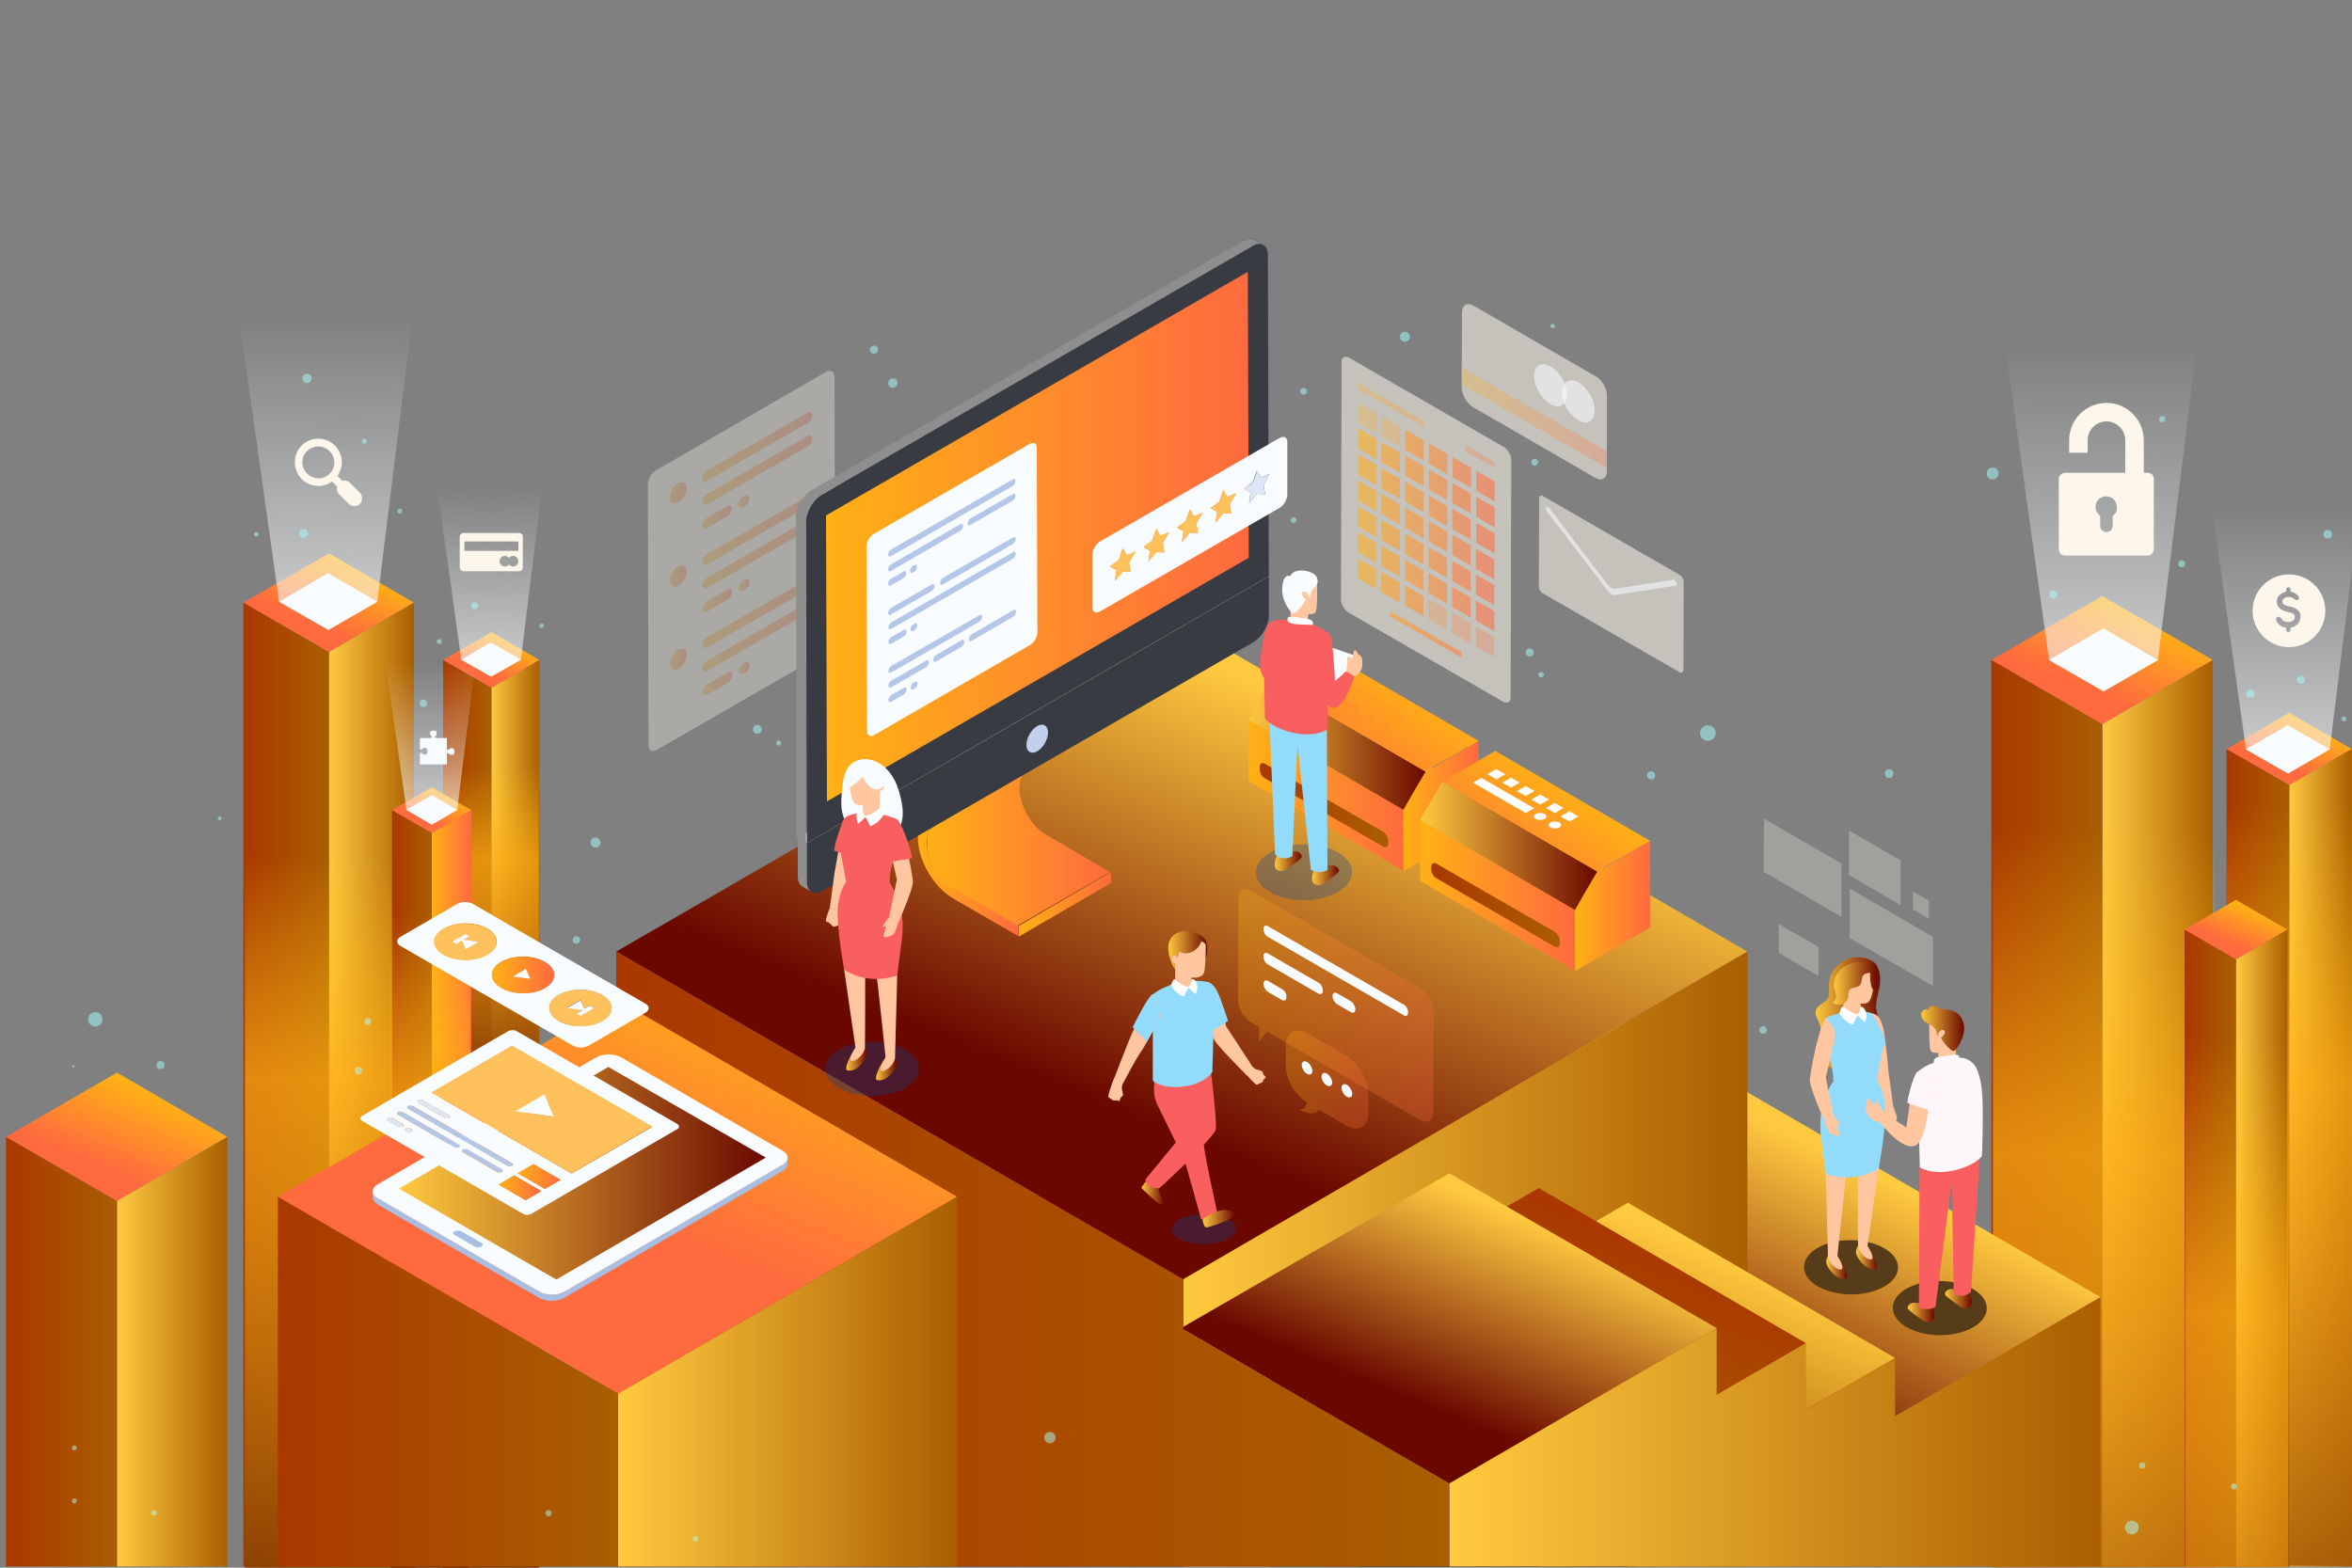 <?xml version="1.0" encoding="utf-8"?>
<!-- Generator: Adobe Illustrator 24.3.0, SVG Export Plug-In . SVG Version: 6.00 Build 0)  -->
<svg version="1.1" xmlns="http://www.w3.org/2000/svg" xmlns:xlink="http://www.w3.org/1999/xlink" x="0px" y="0px"
	 viewBox="0 0 750 500" style="enable-background:new 0 0 750 500;" xml:space="preserve">
<rect x="0" y="0" width="750" height="500" fill="#808080" stroke="none"/>
<style type="text/css">
	.st0{display:none;clip-path:url(#SVGID_2_);fill:url(#SVGID_3_);}
	.st1{clip-path:url(#SVGID_2_);}
	.st2{enable-background:new    ;}
	.st3{fill:url(#SVGID_4_);}
	.st4{fill:url(#SVGID_5_);}
	.st5{fill:url(#SVGID_6_);}
	.st6{fill:url(#SVGID_7_);}
	.st7{opacity:0.561;fill:url(#SVGID_8_);}
	.st8{fill:#F9FCFF;}
	.st9{fill:#FCF6EB;}
	.st10{fill:url(#SVGID_9_);}
	.st11{fill:url(#SVGID_10_);}
	.st12{fill:url(#SVGID_11_);}
	.st13{fill:url(#SVGID_12_);}
	.st14{opacity:0.561;fill:url(#SVGID_13_);}
	.st15{fill:url(#SVGID_14_);}
	.st16{fill:url(#SVGID_15_);}
	.st17{fill:url(#SVGID_16_);}
	.st18{fill:url(#SVGID_17_);}
	.st19{fill:url(#SVGID_18_);}
	.st20{fill:url(#SVGID_19_);}
	.st21{fill:url(#SVGID_20_);}
	.st22{fill:url(#SVGID_21_);}
	.st23{fill:url(#SVGID_22_);}
	.st24{fill:url(#SVGID_23_);}
	.st25{fill:url(#SVGID_24_);}
	.st26{opacity:0.561;fill:url(#SVGID_25_);}
	.st27{fill:url(#SVGID_26_);}
	.st28{fill:url(#SVGID_27_);}
	.st29{fill:url(#SVGID_28_);}
	.st30{fill:url(#SVGID_29_);}
	.st31{opacity:0.561;fill:url(#SVGID_30_);}
	.st32{fill:url(#SVGID_31_);}
	.st33{fill:url(#SVGID_32_);}
	.st34{fill:url(#SVGID_33_);}
	.st35{fill:url(#SVGID_34_);}
	.st36{opacity:0.561;fill:url(#SVGID_35_);}
	.st37{opacity:0.27;}
	.st38{fill:url(#SVGID_36_);}
	.st39{fill:url(#SVGID_37_);}
	.st40{fill:url(#SVGID_38_);}
	.st41{fill:url(#SVGID_39_);}
	.st42{fill:url(#SVGID_40_);}
	.st43{fill:url(#SVGID_41_);}
	.st44{fill:url(#SVGID_42_);}
	.st45{fill:url(#SVGID_43_);}
	.st46{fill:url(#SVGID_44_);}
	.st47{fill:url(#SVGID_45_);}
	.st48{fill:url(#SVGID_46_);}
	.st49{opacity:0.35;}
	.st50{opacity:0.561;fill:url(#SVGID_47_);}
	.st51{opacity:0.561;fill:url(#SVGID_48_);}
	.st52{opacity:0.561;fill:url(#SVGID_49_);}
	.st53{opacity:0.561;fill:url(#SVGID_50_);}
	.st54{opacity:0.561;fill:url(#SVGID_51_);}
	.st55{opacity:0.561;fill:url(#SVGID_52_);}
	.st56{opacity:0.561;fill:url(#SVGID_53_);}
	.st57{opacity:0.561;fill:url(#SVGID_54_);}
	.st58{opacity:0.561;fill:url(#SVGID_55_);}
	.st59{opacity:0.561;fill:url(#SVGID_56_);}
	.st60{opacity:0.561;fill:url(#SVGID_57_);}
	.st61{opacity:0.561;fill:url(#SVGID_58_);}
	.st62{opacity:0.561;fill:url(#SVGID_59_);}
	.st63{opacity:0.561;fill:url(#SVGID_60_);}
	.st64{opacity:0.561;fill:url(#SVGID_61_);}
	.st65{fill:url(#SVGID_62_);}
	.st66{fill:url(#SVGID_63_);}
	.st67{fill:#AAE0F1;}
	.st68{fill:url(#SVGID_64_);}
	.st69{fill:#155698;}
	.st70{fill:#145494;}
	.st71{fill:#145290;}
	.st72{fill:#13508D;}
	.st73{fill:#134E89;}
	.st74{fill:#124C85;}
	.st75{fill:#124981;}
	.st76{fill:#11477D;}
	.st77{fill:#11457A;}
	.st78{fill:#104376;}
	.st79{fill:#393B42;}
	.st80{fill:#DAD5D8;}
	.st81{fill:#8E8E8E;}
	.st82{fill:#C1D0EB;}
	.st83{fill:url(#SVGID_65_);}
	.st84{fill:#FFC15B;}
	.st85{fill:#DCE6F6;}
	.st86{fill:#B5C7E8;}
	.st87{fill:url(#SVGID_66_);}
	.st88{fill:url(#SVGID_67_);}
	.st89{clip-path:url(#SVGID_69_);}
	.st90{fill:url(#SVGID_70_);}
	.st91{fill:url(#SVGID_71_);}
	.st92{opacity:0.561;fill:url(#SVGID_72_);}
	.st93{opacity:0.561;fill:url(#SVGID_73_);}
	.st94{opacity:0.561;fill:url(#SVGID_74_);}
	.st95{opacity:0.561;fill:url(#SVGID_75_);}
	.st96{opacity:0.561;fill:url(#SVGID_76_);}
	.st97{opacity:0.561;fill:url(#SVGID_77_);}
	.st98{opacity:0.561;fill:url(#SVGID_78_);}
	.st99{opacity:0.561;fill:url(#SVGID_79_);}
	.st100{opacity:0.561;fill:url(#SVGID_80_);}
	.st101{fill:url(#SVGID_81_);}
	.st102{fill:url(#SVGID_82_);}
	.st103{fill:url(#SVGID_83_);}
	.st104{clip-path:url(#SVGID_86_);}
	.st105{fill:url(#SVGID_87_);}
	.st106{fill:url(#SVGID_88_);}
	.st107{fill:#FFFFFF;}
	.st108{fill:url(#SVGID_89_);}
	.st109{opacity:0.3;}
	.st110{fill:#004299;}
	.st111{fill:url(#SVGID_90_);}
	.st112{fill:url(#SVGID_91_);}
	.st113{fill:#92DBFB;}
	.st114{fill:#F95F5F;}
	.st115{fill:#FFC6A0;}
	.st116{fill:url(#SVGID_92_);}
	.st117{fill:#563C19;}
	.st118{fill:url(#SVGID_93_);}
	.st119{fill:url(#SVGID_94_);}
	.st120{fill:url(#SVGID_95_);}
	.st121{fill:url(#SVGID_96_);}
	.st122{fill:url(#SVGID_97_);}
	.st123{fill:url(#SVGID_98_);}
	.st124{fill:url(#SVGID_99_);}
	.st125{fill:#FDF7FB;}
	.st126{fill:url(#SVGID_100_);}
	.st127{opacity:0.561;fill:#FCF6EB;}
	.st128{opacity:0.27;fill:url(#SVGID_101_);}
	.st129{opacity:0.561;fill:url(#SVGID_102_);}
	.st130{opacity:0.27;fill:url(#SVGID_103_);}
	.st131{opacity:0.561;fill:#F9FCFF;}
	.st132{clip-path:url(#SVGID_105_);}
	.st133{fill:url(#SVGID_106_);}
	.st134{fill:url(#SVGID_107_);}
	.st135{fill:url(#SVGID_108_);}
	.st136{fill:url(#SVGID_109_);}
	.st137{opacity:0.27;fill:url(#SVGID_110_);}
	.st138{fill:url(#SVGID_111_);}
	.st139{fill:url(#SVGID_112_);}
	.st140{fill:url(#SVGID_113_);}
	.st141{fill:#A8BEE3;}
	.st142{fill:url(#SVGID_114_);}
	.st143{fill:url(#SVGID_115_);}
	.st144{fill:url(#SVGID_116_);}
	.st145{fill:url(#SVGID_117_);}
	.st146{opacity:0.5;clip-path:url(#SVGID_2_);}
	.st147{fill:#A5FFFF;}
</style>
<g id="BACKGROUND">
</g>
<g id="OBJECTS">
	<g>
		<defs>
			<polygon id="SVGID_1_" points="874.1,503.8 1.9,499.6 1.9,-0.4 874.1,3.8 			"/>
		</defs>
		<clipPath id="SVGID_2_">
			<use xlink:href="#SVGID_1_"  style="overflow:visible;"/>
		</clipPath>
		<radialGradient id="SVGID_3_" cx="547.157" cy="21.997" r="730.259" gradientUnits="userSpaceOnUse">
			<stop  offset="0" style="stop-color:#00B3F4"/>
			<stop  offset="0.154" style="stop-color:#00ABEF"/>
			<stop  offset="0.393" style="stop-color:#0095E1"/>
			<stop  offset="0.689" style="stop-color:#0071CA"/>
			<stop  offset="0.994" style="stop-color:#0044AE"/>
		</radialGradient>
		<rect x="1.9" y="-0.4" class="st0" width="750" height="500"/>
		<g class="st1">
			<g>
				<g>
					<g class="st2">
						<g>
							<linearGradient id="SVGID_4_" gradientUnits="userSpaceOnUse" x1="676.929" y1="194.443" x2="666.324" y2="220.277">
								<stop  offset="0" style="stop-color:#FFB115"/>
								<stop  offset="1" style="stop-color:#FF6A3F"/>
							</linearGradient>
							<polygon class="st3" points="705.6,210.5 670.4,231 635,210.5 670.4,190.1 							"/>
						</g>
						<linearGradient id="SVGID_5_" gradientUnits="userSpaceOnUse" x1="670.4" y1="355.061" x2="705.648" y2="355.061">
							<stop  offset="0" style="stop-color:#FFCA3F"/>
							<stop  offset="1" style="stop-color:#AA5E00"/>
						</linearGradient>
						<polygon class="st4" points="705.6,499.6 705.6,210.5 670.4,231 670.4,499.6 						"/>
						<linearGradient id="SVGID_6_" gradientUnits="userSpaceOnUse" x1="634.997" y1="355.061" x2="670.4" y2="355.061">
							<stop  offset="0" style="stop-color:#AA3800"/>
							<stop  offset="1" style="stop-color:#AA5E00"/>
						</linearGradient>
						<polygon class="st5" points="670.4,499.6 670.4,231 635,210.5 635,499.6 						"/>
					</g>
				</g>
				<linearGradient id="SVGID_7_" gradientUnits="userSpaceOnUse" x1="673.802" y1="264.921" x2="661.907" y2="622.244">
					<stop  offset="0" style="stop-color:#FFBE15;stop-opacity:0"/>
					<stop  offset="0.17" style="stop-color:#FFB515;stop-opacity:0.412"/>
					<stop  offset="0.289" style="stop-color:#FFAB15;stop-opacity:0.7"/>
					<stop  offset="0.473" style="stop-color:#E29010;stop-opacity:0.779"/>
					<stop  offset="0.869" style="stop-color:#974B04;stop-opacity:0.949"/>
					<stop  offset="0.989" style="stop-color:#7F3500"/>
				</linearGradient>
				<rect x="635.5" y="210.8" class="st6" width="70.7" height="289.1"/>
				<g>
					<linearGradient id="SVGID_8_" gradientUnits="userSpaceOnUse" x1="669.606" y1="110.329" x2="668.71" y2="206.169">
						<stop  offset="0" style="stop-color:#F9FCFF;stop-opacity:0"/>
						<stop  offset="1" style="stop-color:#F9FCFF"/>
					</linearGradient>
					<polygon class="st7" points="637.1,94.1 653.4,210.5 670.8,220.5 688.1,210.5 702.5,94.1 					"/>
					<polygon class="st8" points="653.4,210.5 670.7,200.4 688.1,210.5 670.8,220.5 					"/>
				</g>
				<path class="st9" d="M684.9,150.8h-1.3v-10.4c0-6.5-5.3-11.9-11.9-11.9c-6.5,0-11.9,5.3-11.9,11.9v4h5.9v-4c0-3.3,2.7-6,6-6
					c3.3,0,6,2.7,6,6v10.4h-19.2c-1.1,0-2,0.9-2,2v22.4c0,1.1,0.9,2,2,2h26.3c1.1,0,2-0.9,2-2v-22.4
					C686.9,151.7,686,150.8,684.9,150.8z M673.7,164.5v3.2c0,1.1-0.9,2-2,2c-1.1,0-2-0.9-2-2v-3.2c-0.9-0.6-1.5-1.7-1.5-2.8
					c0-1.9,1.5-3.4,3.4-3.4c1.9,0,3.4,1.5,3.4,3.4C675.2,162.9,674.6,163.9,673.7,164.5z"/>
			</g>
			<g>
				<g>
					<g class="st2">
						<g>
							<linearGradient id="SVGID_9_" gradientUnits="userSpaceOnUse" x1="733.646" y1="229.79" x2="727.653" y2="244.388">
								<stop  offset="0" style="stop-color:#FFB115"/>
								<stop  offset="1" style="stop-color:#FF6A3F"/>
							</linearGradient>
							<polygon class="st10" points="749.9,238.9 730,250.4 710,238.9 730,227.3 							"/>
						</g>
						<linearGradient id="SVGID_10_" gradientUnits="userSpaceOnUse" x1="729.957" y1="369.235" x2="749.874" y2="369.235">
							<stop  offset="0" style="stop-color:#FFCA3F"/>
							<stop  offset="1" style="stop-color:#AA5E00"/>
						</linearGradient>
						<polygon class="st11" points="749.9,499.6 749.9,238.9 730,250.4 730,499.6 						"/>
						<linearGradient id="SVGID_11_" gradientUnits="userSpaceOnUse" x1="709.952" y1="369.235" x2="729.957" y2="369.235">
							<stop  offset="0" style="stop-color:#AA3800"/>
							<stop  offset="1" style="stop-color:#AA5E00"/>
						</linearGradient>
						<polygon class="st12" points="730,499.6 730,250.4 710,238.9 710,499.6 						"/>
					</g>
				</g>
				<linearGradient id="SVGID_12_" gradientUnits="userSpaceOnUse" x1="728.511" y1="256.74" x2="732.72" y2="567.715">
					<stop  offset="0" style="stop-color:#FFBE15;stop-opacity:0"/>
					<stop  offset="0.17" style="stop-color:#FFB515;stop-opacity:0.412"/>
					<stop  offset="0.289" style="stop-color:#FFAB15;stop-opacity:0.7"/>
					<stop  offset="0.473" style="stop-color:#E29010;stop-opacity:0.779"/>
					<stop  offset="0.869" style="stop-color:#974B04;stop-opacity:0.949"/>
					<stop  offset="0.989" style="stop-color:#7F3500"/>
				</linearGradient>
				<rect x="710.1" y="238.7" class="st13" width="39.9" height="260.7"/>
				<g>
					<linearGradient id="SVGID_13_" gradientUnits="userSpaceOnUse" x1="728.647" y1="162.1" x2="727.959" y2="235.696">
						<stop  offset="0" style="stop-color:#F9FCFF;stop-opacity:0"/>
						<stop  offset="1" style="stop-color:#F9FCFF"/>
					</linearGradient>
					<polygon class="st14" points="703.6,149.6 716.2,239 729.6,246.7 742.9,239 753.9,149.6 					"/>
					<polygon class="st8" points="716.2,239 729.5,231.3 742.9,239 729.6,246.7 					"/>
				</g>
				<path class="st9" d="M729.9,183.2c-6.4,0-11.6,5.2-11.6,11.6c0,6.4,5.2,11.6,11.6,11.6c6.4,0,11.6-5.2,11.6-11.6
					C741.5,188.4,736.3,183.2,729.9,183.2z M732.6,199.1c-0.6,0.6-1.3,1-2.2,1.1v0.7c0,0.4-0.3,0.7-0.7,0.7c-0.4,0-0.7-0.3-0.7-0.7
					v-0.7c-0.7-0.1-1.4-0.3-1.9-0.7c-0.5-0.4-0.9-0.8-1.2-1.4c-0.1-0.2-0.1-0.3-0.1-0.5c0-0.1,0-0.2,0-0.3c0.1-0.2,0.2-0.3,0.4-0.5
					c0.1-0.1,0.3-0.1,0.4-0.1c0.3,0,0.5,0.2,0.8,0.5c0.5,0.8,1.3,1.2,2.3,1.2c0.5,0,1-0.1,1.4-0.4c0.4-0.3,0.7-0.7,0.7-1.2
					c0-0.5-0.2-0.8-0.7-1.1c-0.3-0.2-0.6-0.3-1.2-0.4l-0.2-0.1c-1.2-0.2-2-0.6-2.6-1.1c-0.7-0.6-1.1-1.3-1.1-2.2
					c0-0.8,0.3-1.5,0.9-2.1c0.5-0.5,1.3-0.9,2.1-1.1v-0.7c0-0.2,0.1-0.4,0.2-0.5c0.1-0.1,0.3-0.2,0.5-0.2c0.2,0,0.4,0.1,0.5,0.2
					c0.1,0.1,0.2,0.3,0.2,0.5v0.7c1.1,0.2,2,0.7,2.6,1.6c0.1,0.1,0.1,0.2,0.1,0.3c0,0,0,0.1,0,0.2c0,0.2-0.1,0.3-0.2,0.4
					c-0.1,0.1-0.3,0.2-0.6,0.2c-0.2,0-0.4-0.1-0.5-0.2c-0.4-0.3-0.7-0.5-0.9-0.6c-0.3-0.1-0.7-0.2-1.1-0.2c-0.5,0-1,0.1-1.4,0.4
					c-0.4,0.3-0.6,0.6-0.6,1.1c0,0.5,0.3,0.8,0.8,1.1c0.4,0.2,0.9,0.3,1.8,0.5c0.9,0.2,1.7,0.5,2.2,1c0.7,0.5,1,1.3,1,2.1
					C733.5,197.7,733.2,198.5,732.6,199.1z"/>
			</g>
			<g>
				<g class="st2">
					<g>
						<linearGradient id="SVGID_14_" gradientUnits="userSpaceOnUse" x1="716.062" y1="289.06" x2="711.139" y2="301.053">
							<stop  offset="0" style="stop-color:#FFB115"/>
							<stop  offset="1" style="stop-color:#FF6A3F"/>
						</linearGradient>
						<polygon class="st15" points="729.4,296.5 713,306 696.6,296.5 713,287 						"/>
					</g>
					<linearGradient id="SVGID_15_" gradientUnits="userSpaceOnUse" x1="713.031" y1="398.059" x2="729.394" y2="398.059">
						<stop  offset="0" style="stop-color:#FFCA3F"/>
						<stop  offset="1" style="stop-color:#AA5E00"/>
					</linearGradient>
					<polygon class="st16" points="729.4,499.6 729.4,296.5 713,306 713,499.6 					"/>
					<linearGradient id="SVGID_16_" gradientUnits="userSpaceOnUse" x1="696.597" y1="398.059" x2="713.031" y2="398.059">
						<stop  offset="0" style="stop-color:#AA3800"/>
						<stop  offset="1" style="stop-color:#AA5E00"/>
					</linearGradient>
					<polygon class="st17" points="713,499.6 713,306 696.6,296.5 696.6,499.6 					"/>
				</g>
			</g>
			<linearGradient id="SVGID_17_" gradientUnits="userSpaceOnUse" x1="714.489" y1="331.367" x2="708.78" y2="634.923">
				<stop  offset="0" style="stop-color:#FFBE15;stop-opacity:0"/>
				<stop  offset="0.17" style="stop-color:#FFB515;stop-opacity:0.412"/>
				<stop  offset="0.289" style="stop-color:#FFAB15;stop-opacity:0.7"/>
				<stop  offset="0.473" style="stop-color:#E29010;stop-opacity:0.779"/>
				<stop  offset="0.869" style="stop-color:#974B04;stop-opacity:0.949"/>
				<stop  offset="0.989" style="stop-color:#7F3500"/>
			</linearGradient>
			<rect x="696.8" y="296.8" class="st18" width="32.8" height="203.1"/>
		</g>
		<g class="st1">
			<g class="st2">
				<g>
					<linearGradient id="SVGID_18_" gradientUnits="userSpaceOnUse" x1="43.811" y1="346.498" x2="33.205" y2="372.332">
						<stop  offset="0" style="stop-color:#FFB115"/>
						<stop  offset="1" style="stop-color:#FF6A3F"/>
					</linearGradient>
					<polygon class="st19" points="72.5,362.6 37.3,383.1 1.9,362.6 37.3,342.1 					"/>
				</g>
				<linearGradient id="SVGID_19_" gradientUnits="userSpaceOnUse" x1="37.281" y1="431.089" x2="72.53" y2="431.089">
					<stop  offset="0" style="stop-color:#FFCA3F"/>
					<stop  offset="1" style="stop-color:#AA5E00"/>
				</linearGradient>
				<polygon class="st20" points="72.5,499.6 72.5,362.6 37.3,383.1 37.3,499.6 				"/>
				<linearGradient id="SVGID_20_" gradientUnits="userSpaceOnUse" x1="1.879" y1="431.089" x2="37.281" y2="431.089">
					<stop  offset="0" style="stop-color:#AA3800"/>
					<stop  offset="1" style="stop-color:#AA5E00"/>
				</linearGradient>
				<polygon class="st21" points="37.3,499.6 37.3,383.1 1.9,362.6 1.9,499.6 				"/>
			</g>
		</g>
		<g class="st1">
			<g>
				<g>
					<g class="st2">
						<g>
							<linearGradient id="SVGID_21_" gradientUnits="userSpaceOnUse" x1="159.504" y1="203.535" x2="154.892" y2="214.77">
								<stop  offset="0" style="stop-color:#FFB115"/>
								<stop  offset="1" style="stop-color:#FF6A3F"/>
							</linearGradient>
							<polygon class="st22" points="172,210.5 156.7,219.4 141.3,210.5 156.7,201.6 							"/>
						</g>
						<linearGradient id="SVGID_22_" gradientUnits="userSpaceOnUse" x1="156.665" y1="355.06" x2="171.994" y2="355.06">
							<stop  offset="0" style="stop-color:#FFCA3F"/>
							<stop  offset="1" style="stop-color:#AA5E00"/>
						</linearGradient>
						<polygon class="st23" points="172,499.6 172,210.5 156.7,219.4 156.7,499.6 						"/>
						<linearGradient id="SVGID_23_" gradientUnits="userSpaceOnUse" x1="141.268" y1="355.06" x2="156.665" y2="355.06">
							<stop  offset="0" style="stop-color:#AA3800"/>
							<stop  offset="1" style="stop-color:#AA5E00"/>
						</linearGradient>
						<polygon class="st24" points="156.7,499.6 156.7,219.4 141.3,210.5 141.3,499.6 						"/>
					</g>
				</g>
				<linearGradient id="SVGID_24_" gradientUnits="userSpaceOnUse" x1="158.636" y1="244.889" x2="156.66" y2="347.607">
					<stop  offset="0" style="stop-color:#FFBE15;stop-opacity:0"/>
					<stop  offset="0.17" style="stop-color:#FFB515;stop-opacity:0.412"/>
					<stop  offset="0.289" style="stop-color:#FFAB15;stop-opacity:0.7"/>
					<stop  offset="0.473" style="stop-color:#E29010;stop-opacity:0.779"/>
					<stop  offset="0.869" style="stop-color:#974B04;stop-opacity:0.949"/>
					<stop  offset="0.989" style="stop-color:#7F3500"/>
				</linearGradient>
				<rect x="141.1" y="213.8" class="st25" width="30.7" height="289.1"/>
				<g>
					<g>
						<linearGradient id="SVGID_25_" gradientUnits="userSpaceOnUse" x1="155.949" y1="155.697" x2="155.46" y2="208.017">
							<stop  offset="0" style="stop-color:#F9FCFF;stop-opacity:0"/>
							<stop  offset="1" style="stop-color:#F9FCFF"/>
						</linearGradient>
						<polygon class="st26" points="138.2,146.8 147.1,210.4 156.6,215.8 166.1,210.4 173.9,146.8 						"/>
						<polygon class="st8" points="147.1,210.4 156.5,204.9 166.1,210.4 156.6,215.8 						"/>
					</g>
					<path class="st9" d="M165.5,170h-17.7c-0.7,0-1.2,0.6-1.2,1.2v9.8c0,0.7,0.6,1.2,1.2,1.2h17.7c0.7,0,1.2-0.6,1.2-1.2v-9.8
						C166.8,170.6,166.2,170,165.5,170z M163.6,180.7c-0.5,0-1-0.3-1.3-0.6c-0.3,0.4-0.8,0.6-1.3,0.6c-0.9,0-1.7-0.8-1.7-1.7
						c0-0.9,0.8-1.7,1.7-1.7c0.5,0,1,0.3,1.3,0.6c0.3-0.4,0.8-0.6,1.3-0.6c0.9,0,1.7,0.8,1.7,1.7C165.3,180,164.5,180.7,163.6,180.7
						z M165.3,175.7h-17.2v-3h17.2V175.7z"/>
				</g>
			</g>
			<g>
				<g>
					<g class="st2">
						<g>
							<linearGradient id="SVGID_26_" gradientUnits="userSpaceOnUse" x1="109.901" y1="179.839" x2="101.738" y2="199.723">
								<stop  offset="0" style="stop-color:#FFB115"/>
								<stop  offset="1" style="stop-color:#FF6A3F"/>
							</linearGradient>
							<polygon class="st27" points="132,192.2 104.9,208 77.6,192.2 104.9,176.5 							"/>
						</g>
						<linearGradient id="SVGID_27_" gradientUnits="userSpaceOnUse" x1="104.876" y1="345.906" x2="132.005" y2="345.906">
							<stop  offset="0" style="stop-color:#FFCA3F"/>
							<stop  offset="1" style="stop-color:#AA5E00"/>
						</linearGradient>
						<polygon class="st28" points="132,499.6 132,192.2 104.9,208 104.9,499.6 						"/>
						<linearGradient id="SVGID_28_" gradientUnits="userSpaceOnUse" x1="77.628" y1="345.906" x2="104.876" y2="345.906">
							<stop  offset="0" style="stop-color:#AA3800"/>
							<stop  offset="1" style="stop-color:#AA5E00"/>
						</linearGradient>
						<polygon class="st29" points="104.9,499.6 104.9,208 77.6,192.2 77.6,499.6 						"/>
					</g>
				</g>
				<linearGradient id="SVGID_29_" gradientUnits="userSpaceOnUse" x1="106.841" y1="273.56" x2="102.347" y2="520.014">
					<stop  offset="0" style="stop-color:#FFBE15;stop-opacity:0"/>
					<stop  offset="0.17" style="stop-color:#FFB515;stop-opacity:0.412"/>
					<stop  offset="0.289" style="stop-color:#FFAB15;stop-opacity:0.7"/>
					<stop  offset="0.473" style="stop-color:#E29010;stop-opacity:0.779"/>
					<stop  offset="0.869" style="stop-color:#974B04;stop-opacity:0.949"/>
					<stop  offset="0.989" style="stop-color:#7F3500"/>
				</linearGradient>
				<rect x="78.1" y="204.2" class="st30" width="54.4" height="307.4"/>
				<g>
					<g>
						<linearGradient id="SVGID_30_" gradientUnits="userSpaceOnUse" x1="103.612" y1="101.49" x2="102.803" y2="188.001">
							<stop  offset="0" style="stop-color:#F9FCFF;stop-opacity:0"/>
							<stop  offset="1" style="stop-color:#F9FCFF"/>
						</linearGradient>
						<polygon class="st31" points="74.2,86.8 89,191.9 104.7,200.9 120.3,191.9 133.3,86.8 						"/>
						<polygon class="st8" points="89,191.9 104.6,182.8 120.3,191.9 104.7,200.9 						"/>
					</g>
					<path class="st9" d="M114.7,157.1l-3.1-3.1c-0.7-0.7-1.6-0.9-2.4-0.6l-1.6-1.6c0.9-1.3,1.4-2.8,1.4-4.4c0-2-0.8-3.9-2.2-5.3
						c-1.4-1.4-3.3-2.2-5.3-2.2c-2,0-3.9,0.8-5.3,2.2c-2.9,2.9-2.9,7.7,0,10.7c1.4,1.4,3.3,2.2,5.3,2.2c1.6,0,3.1-0.5,4.4-1.4
						l1.6,1.6c-0.2,0.8,0,1.8,0.6,2.4l3.1,3.1c0.5,0.5,1.1,0.7,1.8,0.7c0.6,0,1.3-0.2,1.8-0.7C115.7,159.7,115.7,158.1,114.7,157.1z
						 M97.9,151c-2-2-2-5.2,0-7.1c1-1,2.2-1.5,3.6-1.5c1.3,0,2.6,0.5,3.6,1.5c1,1,1.5,2.2,1.5,3.6c0,1.3-0.5,2.6-1.5,3.6
						c-1,1-2.2,1.5-3.6,1.5C100.1,152.5,98.8,152,97.9,151z"/>
				</g>
			</g>
			<g>
				<g>
					<g class="st2">
						<g>
							<linearGradient id="SVGID_31_" gradientUnits="userSpaceOnUse" x1="140.02" y1="252.662" x2="136.231" y2="261.892">
								<stop  offset="0" style="stop-color:#FFB115"/>
								<stop  offset="1" style="stop-color:#FF6A3F"/>
							</linearGradient>
							<polygon class="st32" points="150.3,258.4 137.7,265.7 125,258.4 137.7,251.1 							"/>
						</g>
						<linearGradient id="SVGID_32_" gradientUnits="userSpaceOnUse" x1="137.687" y1="378.999" x2="150.281" y2="378.999">
							<stop  offset="0" style="stop-color:#FFB115"/>
							<stop  offset="1" style="stop-color:#FF6A3F"/>
						</linearGradient>
						<polygon class="st33" points="150.3,499.6 150.3,258.4 137.7,265.7 137.7,499.6 						"/>
						<linearGradient id="SVGID_33_" gradientUnits="userSpaceOnUse" x1="125.038" y1="379" x2="137.687" y2="379">
							<stop  offset="0" style="stop-color:#AA3800"/>
							<stop  offset="1" style="stop-color:#AA5E00"/>
						</linearGradient>
						<polygon class="st34" points="137.7,499.6 137.7,265.7 125,258.4 125,499.6 						"/>
					</g>
				</g>
				<linearGradient id="SVGID_34_" gradientUnits="userSpaceOnUse" x1="138.636" y1="291.76" x2="135.386" y2="488.636">
					<stop  offset="0" style="stop-color:#FFBE15;stop-opacity:0"/>
					<stop  offset="0.17" style="stop-color:#FFB515;stop-opacity:0.412"/>
					<stop  offset="0.289" style="stop-color:#FFAB15;stop-opacity:0.7"/>
					<stop  offset="0.473" style="stop-color:#E29010;stop-opacity:0.779"/>
					<stop  offset="0.869" style="stop-color:#974B04;stop-opacity:0.949"/>
					<stop  offset="0.989" style="stop-color:#7F3500"/>
				</linearGradient>
				<rect x="124.6" y="258.8" class="st35" width="25.2" height="241.2"/>
				<g>
					<g>
						<linearGradient id="SVGID_35_" gradientUnits="userSpaceOnUse" x1="137.158" y1="211.436" x2="136.739" y2="256.296">
							<stop  offset="0" style="stop-color:#F9FCFF;stop-opacity:0"/>
							<stop  offset="1" style="stop-color:#F9FCFF"/>
						</linearGradient>
						<polygon class="st36" points="121.9,203.8 129.6,258.3 137.7,263 145.8,258.3 152.5,203.8 						"/>
						<polygon class="st8" points="129.6,258.3 137.7,253.6 145.8,258.3 137.7,263 						"/>
					</g>
					<path class="st8" d="M142.5,244v-2.9c0-0.6,0-0.8,0.3-0.9c0.3,0,0.5,0.4,0.8,0.5c0.3,0.1,0.6,0.1,0.9,0c0.4-0.2,0.4-0.7,0.4-1
						c0-0.4-0.1-0.8-0.4-1c-0.3-0.1-0.6-0.1-0.9,0c-0.3,0.1-0.5,0.5-0.8,0.5c-0.3,0-0.3-0.3-0.3-0.9v-2.9h-2.9c-0.6,0-0.8,0-0.9-0.3
						c0-0.3,0.4-0.5,0.5-0.8c0.1-0.3,0.1-0.6,0-0.9c-0.2-0.4-0.7-0.4-1-0.4c-0.4,0-0.8,0.1-1,0.4c-0.1,0.3-0.1,0.6,0,0.9
						c0.1,0.3,0.5,0.5,0.5,0.8c0,0.3-0.3,0.3-0.9,0.3h-2.9v2.9c0,0.5,0,0.8,0.3,0.8c0.3,0,0.5-0.4,0.8-0.5c0.3-0.1,0.6-0.1,0.9,0
						c0.4,0.2,0.4,0.7,0.4,1c0,0.4-0.1,0.8-0.4,1c-0.3,0.1-0.6,0.1-0.9,0c-0.3-0.1-0.5-0.5-0.8-0.5c-0.3,0-0.3,0.3-0.3,0.8v2.9
						H142.5z"/>
				</g>
			</g>
		</g>
		<g class="st1">
			<g class="st37">
				<polyline class="st9" points="616.4,298.8 589.8,283.4 589.8,299.2 616.4,314.5 616.4,298.8 				"/>
				<polygon class="st9" points="589.6,264.9 589.6,279.1 606.1,288.7 606.1,282.8 606.1,274.4 				"/>
				<polyline class="st9" points="615.1,287.2 610,284.3 610,290.1 615.1,293 615.1,287.2 				"/>
				<polygon class="st9" points="587.2,275.4 562.5,261.1 562.4,278.1 587.2,292.4 				"/>
				<polygon class="st9" points="567.2,294.7 567.2,302.5 567.2,302.5 567.2,303.9 579.9,311.3 579.9,308 579.9,302 				"/>
			</g>
			<g>
				<g class="st2">
					<linearGradient id="SVGID_36_" gradientUnits="userSpaceOnUse" x1="512.857" y1="332.66" x2="472.178" y2="414.464">
						<stop  offset="0" style="stop-color:#FFCA3F"/>
						<stop  offset="1" style="stop-color:#6A0800"/>
					</linearGradient>
					<polygon class="st38" points="521.9,499.6 669.8,413.7 473,299.5 275.3,413.7 423.8,499.6 					"/>
					<linearGradient id="SVGID_37_" gradientUnits="userSpaceOnUse" x1="275.31" y1="456.668" x2="472.962" y2="456.668">
						<stop  offset="0" style="stop-color:#144188"/>
						<stop  offset="0.998" style="stop-color:#102465"/>
					</linearGradient>
					<polygon class="st39" points="423.8,499.6 275.3,413.7 275.3,499.6 					"/>
				</g>
			</g>
			<g>
				<g class="st2">
					<linearGradient id="SVGID_38_" gradientUnits="userSpaceOnUse" x1="410.608" y1="221.329" x2="356.461" y2="353.226">
						<stop  offset="0" style="stop-color:#FFCA3F"/>
						<stop  offset="1" style="stop-color:#6A0800"/>
					</linearGradient>
					<polygon class="st40" points="557.2,303.5 377.3,408 196.5,303.5 377.3,199 					"/>
					<linearGradient id="SVGID_39_" gradientUnits="userSpaceOnUse" x1="377.271" y1="401.537" x2="557.235" y2="401.537">
						<stop  offset="0" style="stop-color:#FFCA3F"/>
						<stop  offset="1" style="stop-color:#AA5E00"/>
					</linearGradient>
					<polygon class="st41" points="557.2,499.6 557.2,303.5 377.3,408 377.3,499.6 					"/>
				</g>
			</g>
			<g>
				<g class="st2">
					<g>
						<linearGradient id="SVGID_40_" gradientUnits="userSpaceOnUse" x1="534.896" y1="394.2" x2="509.251" y2="456.671">
							<stop  offset="0" style="stop-color:#FFCA3F"/>
							<stop  offset="1" style="stop-color:#AA5E00"/>
						</linearGradient>
						<polygon class="st42" points="604.3,433.1 519.1,482.6 433.5,433.1 519.1,383.6 						"/>
					</g>
					<linearGradient id="SVGID_41_" gradientUnits="userSpaceOnUse" x1="433.499" y1="466.351" x2="519.107" y2="466.351">
						<stop  offset="0" style="stop-color:#144188"/>
						<stop  offset="0.998" style="stop-color:#102465"/>
					</linearGradient>
					<polygon class="st43" points="519.1,499.6 519.1,482.6 433.5,433.1 433.5,499.6 					"/>
				</g>
			</g>
			<g>
				<g class="st2">
					<g>
						<linearGradient id="SVGID_42_" gradientUnits="userSpaceOnUse" x1="506.497" y1="389.467" x2="480.851" y2="451.938">
							<stop  offset="0" style="stop-color:#AA3800"/>
							<stop  offset="1" style="stop-color:#AA5E00"/>
						</linearGradient>
						<polygon class="st44" points="575.9,428.4 490.7,477.9 405.1,428.4 490.7,378.9 						"/>
					</g>
					<linearGradient id="SVGID_43_" gradientUnits="userSpaceOnUse" x1="405.1" y1="463.984" x2="490.708" y2="463.984">
						<stop  offset="0" style="stop-color:#144188"/>
						<stop  offset="0.998" style="stop-color:#102465"/>
					</linearGradient>
					<polygon class="st45" points="490.7,499.6 490.7,477.9 405.1,428.4 405.1,499.6 					"/>
				</g>
			</g>
			<g>
				<g class="st2">
					<linearGradient id="SVGID_44_" gradientUnits="userSpaceOnUse" x1="477.993" y1="384.734" x2="452.347" y2="447.205">
						<stop  offset="0" style="stop-color:#FFCA3F"/>
						<stop  offset="1" style="stop-color:#6A0800"/>
					</linearGradient>
					<polygon class="st46" points="547.4,423.6 462.2,473.1 376.6,423.6 462.2,374.2 					"/>
					<linearGradient id="SVGID_45_" gradientUnits="userSpaceOnUse" x1="196.523" y1="401.538" x2="462.204" y2="401.538">
						<stop  offset="0" style="stop-color:#AA3800"/>
						<stop  offset="1" style="stop-color:#AA5E00"/>
					</linearGradient>
					<polygon class="st47" points="462.2,499.6 462.2,473.1 377.3,424 377.3,408 196.5,303.5 196.5,499.6 					"/>
				</g>
			</g>
			<linearGradient id="SVGID_46_" gradientUnits="userSpaceOnUse" x1="462.204" y1="456.668" x2="669.757" y2="456.668">
				<stop  offset="0" style="stop-color:#FFCA3F"/>
				<stop  offset="1" style="stop-color:#AA5E00"/>
			</linearGradient>
			<polygon class="st48" points="669.8,499.6 669.8,413.7 604.3,451.7 604.3,433.1 575.9,449.6 575.9,428.4 547.4,444.9 
				547.4,423.6 462.2,473.1 462.2,499.6 			"/>
			<g class="st49">
				<path class="st9" d="M263.4,118.6L209.2,150c-1.4,0.8-2.6,2.8-2.6,4.5l0.2,83.2c0,1.6,1.2,2.3,2.6,1.5l54.3-31.3
					c1.4-0.8,2.6-2.8,2.6-4.5l-0.2-83.2C266,118.5,264.9,117.8,263.4,118.6"/>
				<g class="st2">
					<g>
						<linearGradient id="SVGID_47_" gradientUnits="userSpaceOnUse" x1="213.525" y1="157.151" x2="218.811" y2="157.151">
							<stop  offset="0" style="stop-color:#FFB115"/>
							<stop  offset="1" style="stop-color:#FF6A3F"/>
						</linearGradient>
						<path class="st50" d="M216.2,154.1c-1.5,0.8-2.6,2.9-2.6,4.6c0,1.7,1.2,2.4,2.7,1.5c1.5-0.8,2.6-2.9,2.6-4.6
							C218.8,153.9,217.6,153.3,216.2,154.1"/>
						<linearGradient id="SVGID_48_" gradientUnits="userSpaceOnUse" x1="223.97" y1="142.497" x2="259.13" y2="142.497">
							<stop  offset="0" style="stop-color:#FFB115"/>
							<stop  offset="1" style="stop-color:#FF6A3F"/>
						</linearGradient>
						<path class="st51" d="M257.7,131.5l-32.3,18.6c-0.8,0.5-1.5,1.6-1.5,2.5c0,0.9,0.7,1.3,1.5,0.8l32.3-18.6
							c0.8-0.5,1.4-1.6,1.4-2.5C259.1,131.4,258.5,131.1,257.7,131.5"/>
						<linearGradient id="SVGID_49_" gradientUnits="userSpaceOnUse" x1="223.991" y1="149.998" x2="259.151" y2="149.998">
							<stop  offset="0" style="stop-color:#FFB115"/>
							<stop  offset="1" style="stop-color:#FF6A3F"/>
						</linearGradient>
						<path class="st52" d="M257.7,139l-32.3,18.6c-0.8,0.5-1.5,1.6-1.5,2.5c0,0.9,0.7,1.3,1.5,0.8l32.3-18.6
							c0.8-0.5,1.4-1.6,1.4-2.5C259.1,138.9,258.5,138.6,257.7,139"/>
						<linearGradient id="SVGID_50_" gradientUnits="userSpaceOnUse" x1="224.012" y1="164.941" x2="233.398" y2="164.941">
							<stop  offset="0" style="stop-color:#FFB115"/>
							<stop  offset="1" style="stop-color:#FF6A3F"/>
						</linearGradient>
						<path class="st53" d="M231.9,161.4l-6.5,3.7c-0.8,0.5-1.5,1.6-1.5,2.5c0,0.9,0.7,1.3,1.5,0.8l6.5-3.7c0.8-0.5,1.5-1.6,1.5-2.5
							C233.4,161.3,232.7,160.9,231.9,161.4"/>
						<linearGradient id="SVGID_51_" gradientUnits="userSpaceOnUse" x1="235.383" y1="160.076" x2="238.882" y2="160.076">
							<stop  offset="0" style="stop-color:#FFB115"/>
							<stop  offset="1" style="stop-color:#FF6A3F"/>
						</linearGradient>
						<path class="st54" d="M237.4,158.2l-0.6,0.3c-0.8,0.5-1.4,1.6-1.4,2.5c0,0.9,0.6,1.3,1.5,0.8l0.6-0.3c0.8-0.5,1.4-1.6,1.4-2.5
							C238.9,158.1,238.2,157.8,237.4,158.2"/>
						<linearGradient id="SVGID_52_" gradientUnits="userSpaceOnUse" x1="213.6" y1="183.705" x2="218.886" y2="183.705">
							<stop  offset="0" style="stop-color:#FFB115"/>
							<stop  offset="1" style="stop-color:#FF6A3F"/>
						</linearGradient>
						<path class="st55" d="M216.2,180.7c-1.5,0.8-2.6,2.9-2.6,4.6c0,1.7,1.2,2.4,2.7,1.5c1.5-0.8,2.6-2.9,2.6-4.6
							C218.9,180.5,217.7,179.8,216.2,180.7"/>
						<linearGradient id="SVGID_53_" gradientUnits="userSpaceOnUse" x1="224.045" y1="169.051" x2="259.205" y2="169.051">
							<stop  offset="0" style="stop-color:#FFB115"/>
							<stop  offset="1" style="stop-color:#FF6A3F"/>
						</linearGradient>
						<path class="st56" d="M257.8,158.1l-32.3,18.6c-0.8,0.5-1.5,1.6-1.5,2.5c0,0.9,0.7,1.3,1.5,0.8l32.3-18.6
							c0.8-0.5,1.4-1.6,1.4-2.5C259.2,158,258.5,157.6,257.8,158.1"/>
						<linearGradient id="SVGID_54_" gradientUnits="userSpaceOnUse" x1="224.066" y1="176.552" x2="259.227" y2="176.552">
							<stop  offset="0" style="stop-color:#FFB115"/>
							<stop  offset="1" style="stop-color:#FF6A3F"/>
						</linearGradient>
						<path class="st57" d="M257.8,165.6l-32.3,18.6c-0.8,0.5-1.5,1.6-1.5,2.5c0,0.9,0.7,1.3,1.5,0.8l32.3-18.6
							c0.8-0.5,1.4-1.6,1.4-2.5C259.2,165.5,258.6,165.1,257.8,165.6"/>
						<linearGradient id="SVGID_55_" gradientUnits="userSpaceOnUse" x1="224.088" y1="191.495" x2="233.473" y2="191.495">
							<stop  offset="0" style="stop-color:#FFB115"/>
							<stop  offset="1" style="stop-color:#FF6A3F"/>
						</linearGradient>
						<path class="st58" d="M232,188l-6.5,3.7c-0.8,0.5-1.5,1.6-1.5,2.5c0,0.9,0.7,1.3,1.5,0.8l6.5-3.7c0.8-0.5,1.5-1.6,1.5-2.5
							C233.5,187.9,232.8,187.5,232,188"/>
						<linearGradient id="SVGID_56_" gradientUnits="userSpaceOnUse" x1="235.459" y1="186.63" x2="238.958" y2="186.63">
							<stop  offset="0" style="stop-color:#FFB115"/>
							<stop  offset="1" style="stop-color:#FF6A3F"/>
						</linearGradient>
						<path class="st59" d="M237.5,184.8l-0.6,0.3c-0.8,0.5-1.4,1.6-1.4,2.5c0,0.9,0.6,1.3,1.5,0.8l0.6-0.3c0.8-0.5,1.4-1.6,1.4-2.5
							C239,184.7,238.3,184.3,237.5,184.8"/>
						<linearGradient id="SVGID_57_" gradientUnits="userSpaceOnUse" x1="213.675" y1="210.262" x2="218.962" y2="210.262">
							<stop  offset="0" style="stop-color:#FFB115"/>
							<stop  offset="1" style="stop-color:#FF6A3F"/>
						</linearGradient>
						<path class="st60" d="M216.3,207.2c-1.5,0.8-2.6,2.9-2.6,4.6c0,1.7,1.2,2.4,2.7,1.5c1.5-0.8,2.6-2.9,2.6-4.6
							C219,207.1,217.8,206.4,216.3,207.2"/>
						<linearGradient id="SVGID_58_" gradientUnits="userSpaceOnUse" x1="224.12" y1="195.605" x2="259.281" y2="195.605">
							<stop  offset="0" style="stop-color:#FFB115"/>
							<stop  offset="1" style="stop-color:#FF6A3F"/>
						</linearGradient>
						<path class="st61" d="M257.8,184.6l-32.3,18.6c-0.8,0.5-1.5,1.6-1.5,2.5c0,0.9,0.7,1.3,1.5,0.8l32.3-18.6
							c0.8-0.5,1.4-1.6,1.4-2.5C259.3,184.5,258.6,184.2,257.8,184.6"/>
						<linearGradient id="SVGID_59_" gradientUnits="userSpaceOnUse" x1="224.142" y1="203.107" x2="259.302" y2="203.107">
							<stop  offset="0" style="stop-color:#FFB115"/>
							<stop  offset="1" style="stop-color:#FF6A3F"/>
						</linearGradient>
						<path class="st62" d="M257.8,192.1l-32.3,18.6c-0.8,0.5-1.5,1.6-1.5,2.5c0,0.9,0.7,1.3,1.5,0.8l32.3-18.6
							c0.8-0.5,1.4-1.6,1.4-2.5C259.3,192,258.6,191.7,257.8,192.1"/>
						<linearGradient id="SVGID_60_" gradientUnits="userSpaceOnUse" x1="224.163" y1="218.05" x2="233.548" y2="218.05">
							<stop  offset="0" style="stop-color:#FFB115"/>
							<stop  offset="1" style="stop-color:#FF6A3F"/>
						</linearGradient>
						<path class="st63" d="M232.1,214.5l-6.5,3.7c-0.8,0.5-1.5,1.6-1.5,2.5c0,0.9,0.7,1.3,1.5,0.8l6.5-3.7c0.8-0.5,1.5-1.6,1.5-2.5
							C233.5,214.4,232.9,214,232.1,214.5"/>
						<linearGradient id="SVGID_61_" gradientUnits="userSpaceOnUse" x1="235.534" y1="213.185" x2="239.033" y2="213.185">
							<stop  offset="0" style="stop-color:#FFB115"/>
							<stop  offset="1" style="stop-color:#FF6A3F"/>
						</linearGradient>
						<path class="st64" d="M237.6,211.3l-0.6,0.3c-0.8,0.5-1.4,1.6-1.4,2.5c0,0.9,0.6,1.3,1.5,0.8l0.6-0.3c0.8-0.5,1.4-1.6,1.4-2.5
							C239,211.3,238.4,210.9,237.6,211.3"/>
					</g>
				</g>
			</g>
			<g>
				<g>
					<g class="st2">
						<g>
							<linearGradient id="SVGID_62_" gradientUnits="userSpaceOnUse" x1="324.904" y1="288.425" x2="354.29" y2="288.425">
								<stop  offset="0" style="stop-color:#FFB115"/>
								<stop  offset="1" style="stop-color:#FF6A3F"/>
							</linearGradient>
							<polygon class="st65" points="324.9,295.3 354.3,278.2 354.3,281.6 324.9,298.7 							"/>
						</g>
						<g>
							<linearGradient id="SVGID_63_" gradientUnits="userSpaceOnUse" x1="292.68" y1="269.889" x2="324.914" y2="269.889">
								<stop  offset="0" style="stop-color:#FFB115"/>
								<stop  offset="1" style="stop-color:#FF6A3F"/>
							</linearGradient>
							<path class="st66" d="M303,241.1l2.7,2.8l-9.5,21.5c-1.1,2.4-0.8,5.9,0.8,9.5c1.6,3.6,4.1,6.6,6.9,8.2l20.9,12.1l0,3.4
								L304,286.6c-3.8-2.2-7.3-6.3-9.4-11.1c-2.1-4.8-2.5-9.6-1.1-12.8L303,241.1z"/>
						</g>
						<g>
							<polygon class="st67" points="303,241.1 332.3,224 335.1,226.9 305.7,244 							"/>
						</g>
						<linearGradient id="SVGID_64_" gradientUnits="userSpaceOnUse" x1="295.625" y1="261.078" x2="354.29" y2="261.078">
							<stop  offset="0" style="stop-color:#FFB115"/>
							<stop  offset="1" style="stop-color:#FF6A3F"/>
						</linearGradient>
						<path class="st68" d="M333.4,266.1c-0.3-0.2-0.7-0.4-1-0.7c0,0,0,0-0.1,0c-0.3-0.2-0.6-0.5-1-0.8c0,0,0,0-0.1-0.1
							c-0.3-0.3-0.6-0.6-0.9-0.9c0,0,0,0,0,0c-0.3-0.3-0.6-0.6-0.9-1c0,0,0,0,0,0c-0.3-0.3-0.5-0.7-0.8-1c0-0.1-0.1-0.1-0.1-0.2
							c-0.2-0.2-0.3-0.5-0.5-0.8c-0.1-0.2-0.2-0.3-0.3-0.5c-0.2-0.3-0.4-0.7-0.6-1c0,0,0,0,0-0.1c-0.2-0.4-0.4-0.8-0.6-1.3
							c-0.2-0.4-0.4-0.9-0.5-1.3c0,0,0,0,0-0.1c-0.1-0.4-0.3-0.8-0.4-1.3c0,0,0,0,0-0.1c-0.1-0.4-0.2-0.8-0.3-1.2c0,0,0,0,0-0.1
							c-0.1-0.4-0.1-0.8-0.2-1.2c0,0,0,0,0-0.1c0-0.4,0-0.8,0-1.1c0,0,0,0,0-0.1c0-0.4,0-0.7,0.1-1.1c0,0,0,0,0,0
							c0-0.3,0.1-0.7,0.2-1c0,0,0-0.1,0-0.1c0.1-0.3,0.2-0.6,0.3-0.9l9.5-21.5L305.7,244l-9.5,21.5c0,0.1-0.1,0.2-0.1,0.3
							c-0.1,0.2-0.1,0.3-0.2,0.5c0,0,0,0.1,0,0.1c0,0,0,0.1,0,0.1c0,0.1,0,0.2-0.1,0.2c0,0.1-0.1,0.3-0.1,0.4c0,0.1,0,0.2,0,0.3
							c0,0,0,0,0,0c0,0,0,0,0,0.1c0,0.1,0,0.3,0,0.4c0,0.1,0,0.3,0,0.4c0,0.1,0,0.2,0,0.2c0,0,0,0,0,0.1c0,0,0,0.1,0,0.1
							c0,0.1,0,0.3,0,0.4c0,0.1,0,0.3,0,0.4c0,0.1,0,0.2,0,0.2c0,0,0,0,0,0.1c0,0,0,0.1,0,0.1c0,0.1,0,0.3,0,0.4
							c0,0.1,0,0.3,0.1,0.4c0,0.1,0,0.2,0,0.3c0,0,0,0,0,0.1c0,0,0,0.1,0,0.1c0,0.1,0.1,0.3,0.1,0.4c0,0.1,0.1,0.3,0.1,0.4
							c0,0.1,0,0.2,0.1,0.3c0,0,0,0,0,0.1c0,0,0,0.1,0,0.1c0,0.1,0.1,0.3,0.1,0.4c0,0.1,0.1,0.3,0.1,0.4c0,0.1,0.1,0.2,0.1,0.3
							c0,0,0,0,0,0.1c0,0,0,0.1,0,0.1c0.1,0.1,0.1,0.3,0.2,0.4c0.1,0.1,0.1,0.3,0.2,0.4c0,0.1,0.1,0.2,0.1,0.4c0,0,0,0,0,0.1
							c0.1,0.1,0.1,0.3,0.2,0.4c0.1,0.2,0.1,0.3,0.2,0.4c0.1,0.1,0.1,0.2,0.2,0.3c0,0,0,0,0,0.1c0,0,0,0.1,0,0.1
							c0.1,0.2,0.3,0.5,0.4,0.7c0,0.1,0.1,0.2,0.1,0.2c0.1,0.2,0.2,0.3,0.3,0.5c0.1,0.1,0.2,0.3,0.2,0.4c0.1,0.1,0.2,0.3,0.3,0.4
							c0,0.1,0.1,0.1,0.1,0.2c0,0,0.1,0.1,0.1,0.1c0.1,0.2,0.2,0.3,0.3,0.4c0.1,0.1,0.2,0.3,0.3,0.4c0,0,0,0,0,0.1c0,0,0,0,0,0
							c0.1,0.1,0.2,0.2,0.2,0.3c0.1,0.1,0.2,0.2,0.3,0.4c0.1,0.1,0.2,0.2,0.3,0.4c0,0,0,0,0,0c0,0,0,0,0,0c0.1,0.1,0.2,0.2,0.3,0.3
							c0.1,0.1,0.2,0.2,0.4,0.3c0.1,0.1,0.1,0.1,0.2,0.2c0,0,0,0,0.1,0.1c0,0,0.1,0.1,0.1,0.1c0.1,0.1,0.2,0.2,0.4,0.3
							c0.1,0.1,0.2,0.2,0.4,0.3c0,0,0.1,0.1,0.1,0.1c0,0,0,0,0.1,0c0.1,0,0.1,0.1,0.2,0.1c0.1,0.1,0.2,0.2,0.4,0.2
							c0.1,0.1,0.2,0.2,0.4,0.2c0,0,0.1,0,0.1,0l20.9,12.1l29.4-17.1L333.4,266.1z"/>
					</g>
					<g class="st2">
						<g class="st2">
							<path class="st69" d="M399.4,78.5l-2.9-1.7c0.2-0.1,0.5-0.2,0.7-0.3l2.9,1.7C399.9,78.3,399.6,78.4,399.4,78.5"/>
							<path class="st70" d="M400.1,78.2l-2.9-1.7c0.2-0.1,0.4-0.1,0.6-0.2l2.9,1.7C400.5,78,400.3,78.1,400.1,78.2"/>
							<path class="st71" d="M400.7,78l-2.9-1.7c0.1,0,0.3-0.1,0.4-0.1l2.9,1.7C401,77.9,400.8,77.9,400.7,78"/>
							<path class="st72" d="M401.1,77.9l-2.9-1.7c0.1,0,0.2,0,0.4,0l2.9,1.7C401.3,77.8,401.2,77.8,401.1,77.9"/>
							<path class="st73" d="M401.5,77.8l-2.9-1.7c0.1,0,0.2,0,0.3,0l2.9,1.7C401.7,77.8,401.6,77.8,401.5,77.8"/>
							<path class="st74" d="M401.8,77.8l-2.9-1.7c0.1,0,0.2,0,0.3,0l2.9,1.7C402,77.9,401.9,77.8,401.8,77.8"/>
							<path class="st75" d="M402.1,77.9l-2.9-1.7c0.1,0,0.2,0,0.3,0.1l2.9,1.7C402.3,77.9,402.2,77.9,402.1,77.9"/>
							<path class="st76" d="M402.4,77.9l-2.9-1.7c0.1,0,0.2,0.1,0.3,0.1l2.9,1.7C402.5,78,402.5,78,402.4,77.9"/>
							<path class="st77" d="M402.6,78l-2.9-1.7c0.1,0,0.2,0.1,0.2,0.1l2.9,1.7C402.8,78.1,402.7,78.1,402.6,78"/>
							<path class="st78" d="M402.9,78.1l-2.9-1.7c0,0,0,0,0,0L402.9,78.1C402.9,78.2,402.9,78.1,402.9,78.1"/>
						</g>
						<g>
							<path class="st79" d="M257.3,268.9l147.3-85.1l0,12.5c0,3.1-2.2,6.9-4.9,8.5l-137.5,79.4c-2.7,1.6-4.9,0.3-4.9-2.8
								L257.3,268.9z"/>
						</g>
						<g>
							<polygon class="st80" points="257.3,268.9 254.3,267.2 401.7,182.1 404.6,183.8 							"/>
						</g>
						<path class="st81" d="M257.3,281.3l0-12.5l-2.9-1.7l0,12.5c0,0.6,0.1,1.1,0.2,1.5c0.2,0.7,0.7,1.3,1.2,1.6l2.9,1.7
							C257.9,284,257.3,282.9,257.3,281.3z"/>
						<g>
							<path class="st79" d="M399.4,78.5c2.7-1.6,4.9-0.3,4.9,2.8l0.3,102.5l-147.3,85.1L257,166.4c0-3.1,2.2-6.9,4.9-8.5
								L399.4,78.5z"/>
						</g>
						<path class="st81" d="M400,76.5c-0.9-0.5-2.1-0.4-3.5,0.3L259,156.2c-0.3,0.2-0.5,0.3-0.8,0.5c0,0-0.1,0.1-0.1,0.1
							c-0.2,0.2-0.5,0.4-0.7,0.6c0,0,0,0-0.1,0.1c0,0-0.1,0.1-0.1,0.1c-0.1,0.1-0.2,0.2-0.3,0.3c0,0-0.1,0.1-0.1,0.1
							c0,0-0.1,0.1-0.1,0.1c-0.1,0.1-0.1,0.2-0.2,0.2c0,0.1-0.1,0.1-0.1,0.2c0,0-0.1,0.1-0.1,0.1c0,0.1-0.1,0.1-0.1,0.2
							c0,0-0.1,0.1-0.1,0.1c-0.1,0.1-0.1,0.1-0.2,0.2c0,0-0.1,0.1-0.1,0.1c0,0,0,0,0,0.1c-0.1,0.1-0.2,0.3-0.3,0.4c0,0,0,0,0,0
							c0,0,0,0.1,0,0.1c-0.1,0.1-0.1,0.2-0.2,0.3c0,0,0,0.1-0.1,0.1c0,0,0,0.1-0.1,0.1c0,0,0,0.1-0.1,0.1c-0.1,0.1-0.1,0.2-0.2,0.4
							c0,0,0,0,0,0.1c0,0,0,0,0,0c-0.1,0.1-0.1,0.3-0.2,0.4c0,0,0,0.1,0,0.1c0,0.1,0,0.1-0.1,0.2c0,0.1-0.1,0.1-0.1,0.2
							c0,0.1,0,0.1-0.1,0.2c0,0.1,0,0.1-0.1,0.2c0,0,0,0.1,0,0.1c0,0.1,0,0.2-0.1,0.2c0,0.1,0,0.2-0.1,0.3c0,0,0,0.1,0,0.1
							c0,0.1,0,0.1,0,0.2c0,0.1,0,0.3-0.1,0.4c0,0,0,0.1,0,0.1c0,0,0,0.1,0,0.1c0,0.3-0.1,0.6-0.1,0.9l0.3,102.5l2.9,1.7L257,166.4
							c0-0.3,0-0.6,0.1-0.9c0-0.1,0-0.1,0-0.2c0-0.1,0-0.3,0.1-0.4c0-0.1,0-0.2,0.1-0.3c0-0.1,0-0.2,0.1-0.3c0-0.1,0.1-0.2,0.1-0.4
							c0-0.1,0-0.1,0.1-0.2c0-0.1,0.1-0.3,0.1-0.4c0-0.1,0-0.1,0.1-0.2c0.1-0.2,0.1-0.4,0.2-0.5c0,0,0,0,0-0.1
							c0.1-0.2,0.1-0.3,0.2-0.5c0,0,0-0.1,0.1-0.1c0.1-0.1,0.2-0.3,0.2-0.4c0,0,0-0.1,0-0.1c0.1-0.2,0.2-0.3,0.3-0.5
							c0,0,0.1-0.1,0.1-0.1c0.1-0.1,0.2-0.2,0.2-0.4c0-0.1,0.1-0.1,0.1-0.2c0.1-0.1,0.1-0.2,0.2-0.3c0.1-0.1,0.1-0.2,0.2-0.2
							c0.1-0.1,0.1-0.1,0.2-0.2c0.1-0.1,0.2-0.2,0.3-0.3c0.1-0.1,0.1-0.1,0.2-0.2c0.2-0.2,0.5-0.4,0.7-0.6c0,0,0.1-0.1,0.1-0.1
							c0.3-0.2,0.5-0.4,0.8-0.5l137.5-79.4c1.4-0.8,2.6-0.9,3.5-0.3L400,76.5z"/>
						<g>
							<path class="st82" d="M330.7,231.6c1.9-1.1,3.5-0.2,3.5,2c0,2.2-1.5,4.9-3.4,6c-1.9,1.1-3.5,0.2-3.5-2
								C327.3,235.4,328.8,232.7,330.7,231.6z"/>
						</g>
						<g>
							<linearGradient id="SVGID_65_" gradientUnits="userSpaceOnUse" x1="263.406" y1="171.14" x2="398.201" y2="171.14">
								<stop  offset="0" style="stop-color:#FFB115"/>
								<stop  offset="1" style="stop-color:#FF6A3F"/>
							</linearGradient>
							<polygon class="st83" points="397.9,86.7 398.2,177.9 263.7,255.6 263.4,164.4 							"/>
						</g>
					</g>
				</g>
				<g>
					<g class="st2">
						<g>
							<path class="st8" d="M355.5,185.3l0.5-3.5l-2.1-1.1l2.8-2.1l1.3-3.7l1.3,2.2l2.8-1.2l-2.1,3.5l0.5,3l-2.5-0.1L355.5,185.3
								 M366.2,179.1l0.5-3.5l-2.1-1.1l2.8-2.1l1.3-3.7l1.3,2.2l2.8-1.2l-2,3.5l0.5,3l-2.6-0.1L366.2,179.1 M376.9,172.9l0.5-3.5
								l-2.1-1.1l2.8-2.1l1.3-3.7l1.3,2.2l2.8-1.2l-2,3.5l0.5,3l-2.6-0.1L376.9,172.9 M387.6,166.7l0.5-3.5l-2.1-1.1l2.8-2.1
								l1.3-3.7l1.3,2.2l2.8-1.2l-2.1,3.5l0.5,3l-2.5-0.1L387.6,166.7 M398.3,160.5l0.5-3.5l-2.1-1.1l2.8-2.1l1.3-3.7l1.3,2.2
								l2.8-1.2l-2,3.5l0.5,3l-2.6-0.1L398.3,160.5 M408,139.7l-57.2,33c-1.4,0.8-2.5,2.7-2.5,4.3l0,16.6c0,1.6,1.1,2.2,2.5,1.4
								l57.2-33c1.4-0.8,2.5-2.7,2.5-4.3l0-16.6C410.6,139.5,409.4,138.9,408,139.7"/>
							<polyline class="st84" points="358.1,174.8 356.8,178.5 354,180.6 356,181.7 355.5,185.3 358.1,182.3 360.6,182.3 
								360.1,179.3 362.2,175.9 359.3,177 358.1,174.8 							"/>
							<polyline class="st84" points="368.8,168.6 367.5,172.3 364.7,174.4 366.7,175.5 366.2,179.1 368.8,176.1 371.3,176.1 
								370.8,173.2 372.9,169.7 370,170.8 368.8,168.6 							"/>
							<polyline class="st84" points="379.5,162.4 378.2,166.1 375.4,168.3 377.4,169.4 376.9,172.9 379.5,169.9 382,170 381.5,167 
								383.6,163.5 380.7,164.7 379.5,162.4 							"/>
							<polyline class="st84" points="390.2,156.3 388.9,160 386.1,162.1 388.1,163.2 387.6,166.7 390.2,163.7 392.7,163.8 
								392.2,160.8 394.3,157.3 391.4,158.5 390.2,156.3 							"/>
							<polyline class="st85" points="400.9,150.1 399.6,153.8 396.8,155.9 398.8,157 398.3,160.5 400.9,157.5 403.4,157.6 
								402.9,154.6 405,151.1 402.1,152.3 400.9,150.1 							"/>
						</g>
					</g>
				</g>
				<g>
					<path class="st8" d="M328.3,141.6l-49.7,28.7c-1.3,0.7-2.3,2.6-2.3,4l0.2,58.8c0,1.5,1.1,2.1,2.3,1.3l49.7-28.7
						c1.3-0.7,2.3-2.6,2.3-4.1l-0.2-58.8C330.7,141.4,329.6,140.9,328.3,141.6"/>
					<g>
						<path class="st86" d="M284.2,223.8c-0.5,0.3-0.9,0.1-0.9-0.5c0-0.6,0.4-1.3,0.9-1.6l4-2.3c0.5-0.3,0.9-0.1,0.9,0.5
							c0,0.6-0.4,1.3-0.9,1.6L284.2,223.8"/>
						<path class="st86" d="M291.3,219.8c-0.5,0.3-0.9,0.1-0.9-0.5c0-0.6,0.4-1.3,0.9-1.6l0.4-0.2c0.5-0.3,0.9-0.1,0.9,0.5
							c0,0.6-0.4,1.3-0.9,1.6L291.3,219.8"/>
						<path class="st86" d="M284.2,219.2c-0.5,0.3-0.9,0.1-0.9-0.5c0-0.6,0.4-1.3,0.9-1.6l11.1-6.4c0.5-0.3,0.9-0.1,0.9,0.5
							c0,0.6-0.4,1.3-0.9,1.6L284.2,219.2"/>
						<path class="st86" d="M298.5,211c-0.5,0.3-0.9,0.1-0.9-0.5c0-0.6,0.4-1.3,0.9-1.6l8.1-4.7c0.5-0.3,0.9-0.1,0.9,0.5
							c0,0.6-0.4,1.3-0.9,1.6L298.5,211"/>
						<path class="st86" d="M309.8,204.4c-0.5,0.3-0.9,0.1-0.9-0.5c0-0.6,0.4-1.3,0.9-1.6l13.3-7.7c0.5-0.3,0.9-0.1,0.9,0.5
							c0,0.6-0.4,1.3-0.9,1.6L309.8,204.4"/>
						<path class="st86" d="M284.2,214.5c-0.5,0.3-0.9,0.1-0.9-0.5c0-0.6,0.4-1.3,0.9-1.6l28.1-16.2c0.5-0.3,0.9-0.1,0.9,0.5
							c0,0.6-0.4,1.3-0.9,1.6L284.2,214.5"/>
						<path class="st86" d="M284.2,205.3c-0.5,0.3-0.9,0.1-0.9-0.5c0-0.6,0.4-1.3,0.9-1.6l4-2.3c0.5-0.3,0.9-0.1,0.9,0.5
							c0,0.6-0.4,1.3-0.9,1.6L284.2,205.3"/>
						<path class="st86" d="M291.2,201.2c-0.5,0.3-0.9,0.1-0.9-0.5c0-0.6,0.4-1.3,0.9-1.6l0.4-0.2c0.5-0.3,0.9-0.1,0.9,0.5
							c0,0.6-0.4,1.3-0.9,1.6L291.2,201.2"/>
						<path class="st86" d="M284.2,200.6c-0.5,0.3-0.9,0.1-0.9-0.5c0-0.6,0.4-1.3,0.9-1.6l38.8-22.4c0.5-0.3,0.9-0.1,0.9,0.5
							c0,0.6-0.4,1.3-0.9,1.6L284.2,200.6"/>
						<path class="st86" d="M284.1,196c-0.5,0.3-0.9,0.1-0.9-0.5c0-0.6,0.4-1.3,0.9-1.6l13-7.5c0.5-0.3,0.9-0.1,0.9,0.5
							c0,0.6-0.4,1.3-0.9,1.6L284.1,196"/>
						<path class="st86" d="M300.7,186.4c-0.5,0.3-0.9,0.1-0.9-0.5c0-0.6,0.4-1.3,0.9-1.6l22.3-12.9c0.5-0.3,0.9-0.1,0.9,0.5
							c0,0.6-0.4,1.3-0.9,1.6L300.7,186.4"/>
						<path class="st86" d="M284.1,186.7c-0.5,0.3-0.9,0.1-0.9-0.5c0-0.6,0.4-1.3,0.9-1.6l4-2.3c0.5-0.3,0.9-0.1,0.9,0.5
							c0,0.6-0.4,1.3-0.9,1.6L284.1,186.7"/>
						<path class="st86" d="M291.1,182.6c-0.5,0.3-0.9,0.1-0.9-0.5c0-0.6,0.4-1.3,0.9-1.6l0.4-0.2c0.5-0.3,0.9-0.1,0.9,0.5
							c0,0.6-0.4,1.3-0.9,1.6L291.1,182.6"/>
						<path class="st86" d="M284.1,182.1c-0.5,0.3-0.9,0.1-0.9-0.5c0-0.6,0.4-1.3,0.9-1.6l22.1-12.8c0.5-0.3,0.9-0.1,0.9,0.5
							c0,0.6-0.4,1.3-0.9,1.6L284.1,182.1"/>
						<path class="st86" d="M309.5,167.4c-0.5,0.3-0.9,0.1-0.9-0.5c0-0.6,0.4-1.3,0.9-1.6l13.4-7.7c0.5-0.3,0.9-0.1,0.9,0.5
							c0,0.6-0.4,1.3-0.9,1.6L309.5,167.4"/>
						<path class="st86" d="M284.1,177.4c-0.5,0.3-0.9,0.1-0.9-0.5c0-0.6,0.4-1.3,0.9-1.6l38.8-22.4c0.5-0.3,0.9-0.1,0.9,0.5
							c0,0.6-0.4,1.3-0.9,1.6L284.1,177.4"/>
					</g>
				</g>
			</g>
			<g>
				<g>
					<g class="st2">
						<g>
							<linearGradient id="SVGID_66_" gradientUnits="userSpaceOnUse" x1="398.144" y1="253.672" x2="447.534" y2="253.672">
								<stop  offset="0" style="stop-color:#FFB115"/>
								<stop  offset="1" style="stop-color:#FF6A3F"/>
							</linearGradient>
							<polygon class="st87" points="447.5,277.7 398.2,249.1 398.1,229.6 447.5,258.3 							"/>
						</g>
						<g>
							<linearGradient id="SVGID_67_" gradientUnits="userSpaceOnUse" x1="447.479" y1="256.999" x2="471.553" y2="256.999">
								<stop  offset="0" style="stop-color:#FFB115"/>
								<stop  offset="1" style="stop-color:#FF6A3F"/>
							</linearGradient>
							<path class="st88" d="M471.5,236.3l0.1,27.6l-24,13.9l-0.1-19.4c2.8-4.8,4.3-7.5,7.1-12.2L471.5,236.3z"/>
						</g>
						<g class="st2">
							<defs>
								<path id="SVGID_68_" class="st2" d="M447.5,258.3l-49.3-28.7c2.8-4.8,4.3-7.5,7.1-12.2l49.3,28.7
									C451.8,250.8,450.2,253.5,447.5,258.3z"/>
							</defs>
							<clipPath id="SVGID_69_">
								<use xlink:href="#SVGID_68_"  style="overflow:visible;"/>
							</clipPath>
							<g class="st89">
								<linearGradient id="SVGID_70_" gradientUnits="userSpaceOnUse" x1="398.144" y1="237.825" x2="454.55" y2="237.825">
									<stop  offset="0" style="stop-color:#FFCA3F"/>
									<stop  offset="1" style="stop-color:#6A0800"/>
								</linearGradient>
								<path class="st90" d="M447.5,258.3l-49.3-28.7c2.8-4.8,4.3-7.5,7.1-12.2l49.3,28.7C451.8,250.8,450.2,253.5,447.5,258.3"/>
							</g>
						</g>
						<g>
							<linearGradient id="SVGID_71_" gradientUnits="userSpaceOnUse" x1="445.826" y1="215.277" x2="421.198" y2="253.259">
								<stop  offset="0" style="stop-color:#FFB115"/>
								<stop  offset="1" style="stop-color:#FF6A3F"/>
							</linearGradient>
							<polygon class="st91" points="454.5,246 405.2,217.4 422.1,207.6 471.5,236.3 							"/>
						</g>
					</g>
				</g>
				<g class="st37">
					<g class="st2">
						<g>
							<linearGradient id="SVGID_72_" gradientUnits="userSpaceOnUse" x1="419.618" y1="215.024" x2="425.256" y2="215.024">
								<stop  offset="0" style="stop-color:#FFB115"/>
								<stop  offset="1" style="stop-color:#FF6A3F"/>
							</linearGradient>
							<polyline class="st92" points="425.3,215 422.4,213.4 419.6,215 422.4,216.7 425.3,215 							"/>
							<linearGradient id="SVGID_73_" gradientUnits="userSpaceOnUse" x1="424.285" y1="217.717" x2="429.917" y2="217.717">
								<stop  offset="0" style="stop-color:#FFB115"/>
								<stop  offset="1" style="stop-color:#FF6A3F"/>
							</linearGradient>
							<polyline class="st93" points="429.9,217.7 427.1,216.1 424.3,217.7 427.1,219.3 429.9,217.7 							"/>
							<linearGradient id="SVGID_74_" gradientUnits="userSpaceOnUse" x1="428.946" y1="220.41" x2="434.584" y2="220.41">
								<stop  offset="0" style="stop-color:#FFB115"/>
								<stop  offset="1" style="stop-color:#FF6A3F"/>
							</linearGradient>
							<polyline class="st94" points="434.6,220.4 431.8,218.8 428.9,220.4 431.8,222 434.6,220.4 							"/>
							<linearGradient id="SVGID_75_" gradientUnits="userSpaceOnUse" x1="433.606" y1="223.101" x2="439.245" y2="223.101">
								<stop  offset="0" style="stop-color:#FFB115"/>
								<stop  offset="1" style="stop-color:#FF6A3F"/>
							</linearGradient>
							<polyline class="st95" points="439.2,223.1 436.4,221.5 433.6,223.1 436.4,224.7 439.2,223.1 							"/>
							<linearGradient id="SVGID_76_" gradientUnits="userSpaceOnUse" x1="438.274" y1="225.794" x2="443.906" y2="225.794">
								<stop  offset="0" style="stop-color:#FFB115"/>
								<stop  offset="1" style="stop-color:#FF6A3F"/>
							</linearGradient>
							<polyline class="st96" points="443.9,225.8 441.1,224.2 438.3,225.8 441.1,227.4 443.9,225.8 							"/>
							<linearGradient id="SVGID_77_" gradientUnits="userSpaceOnUse" x1="442.935" y1="228.487" x2="448.573" y2="228.487">
								<stop  offset="0" style="stop-color:#FFB115"/>
								<stop  offset="1" style="stop-color:#FF6A3F"/>
							</linearGradient>
							<polyline class="st97" points="448.6,228.5 445.7,226.9 442.9,228.5 445.8,230.1 448.6,228.5 							"/>
							<linearGradient id="SVGID_78_" gradientUnits="userSpaceOnUse" x1="414.993" y1="221.791" x2="434.481" y2="221.791">
								<stop  offset="0" style="stop-color:#FFB115"/>
								<stop  offset="1" style="stop-color:#FF6A3F"/>
							</linearGradient>
							<polyline class="st98" points="434.5,225.9 417.7,216.2 415,217.7 431.8,227.4 434.5,225.9 							"/>
							<linearGradient id="SVGID_79_" gradientUnits="userSpaceOnUse" x1="434.411" y1="228.518" x2="438.394" y2="228.518">
								<stop  offset="0" style="stop-color:#FFB115"/>
								<stop  offset="1" style="stop-color:#FF6A3F"/>
							</linearGradient>
							<path class="st99" d="M437.8,227.7c-0.8-0.4-2-0.4-2.8,0c-0.8,0.5-0.8,1.2,0,1.6c0.8,0.4,2,0.4,2.8,0
								C438.6,228.9,438.6,228.2,437.8,227.7"/>
							<linearGradient id="SVGID_80_" gradientUnits="userSpaceOnUse" x1="439.072" y1="231.209" x2="443.058" y2="231.209">
								<stop  offset="0" style="stop-color:#FFB115"/>
								<stop  offset="1" style="stop-color:#FF6A3F"/>
							</linearGradient>
							<path class="st100" d="M442.5,230.4c-0.8-0.4-2-0.4-2.8,0c-0.8,0.5-0.8,1.2,0,1.6c0.8,0.4,2,0.5,2.8,0
								C443.3,231.6,443.2,230.8,442.5,230.4"/>
						</g>
					</g>
				</g>
				<linearGradient id="SVGID_81_" gradientUnits="userSpaceOnUse" x1="401.688" y1="256.85" x2="442.705" y2="256.85">
					<stop  offset="0" style="stop-color:#AA3800"/>
					<stop  offset="1" style="stop-color:#AA5E00"/>
				</linearGradient>
				<path class="st101" d="M403.4,243.6c-0.9-0.5-1.7-0.1-1.7,0.9l0,0.9c0,1,0.7,2.3,1.6,2.8l37.7,21.8c0.9,0.5,1.7,0.1,1.7-0.9
					l0-0.9c0-1-0.7-2.3-1.6-2.9L403.4,243.6"/>
			</g>
			<g>
				<g>
					<g class="st2">
						<g>
							<linearGradient id="SVGID_82_" gradientUnits="userSpaceOnUse" x1="452.854" y1="285.567" x2="502.244" y2="285.567">
								<stop  offset="0" style="stop-color:#FFB115"/>
								<stop  offset="1" style="stop-color:#FF6A3F"/>
							</linearGradient>
							<polygon class="st102" points="502.2,309.6 452.9,281 452.9,261.5 502.2,290.2 							"/>
						</g>
						<g>
							<linearGradient id="SVGID_83_" gradientUnits="userSpaceOnUse" x1="502.189" y1="288.893" x2="526.264" y2="288.893">
								<stop  offset="0" style="stop-color:#FFB115"/>
								<stop  offset="1" style="stop-color:#FF6A3F"/>
							</linearGradient>
							<path class="st103" d="M526.2,268.2l0.1,27.6l-24,13.9l-0.1-19.4c2.8-4.8,4.3-7.5,7.1-12.2L526.2,268.2z"/>
						</g>
						<g class="st2">
							<defs>
								<path id="SVGID_84_" class="st2" d="M502.2,290.2l-49.3-28.7c2.8-4.8,4.3-7.5,7.1-12.2l49.3,28.7
									C506.5,282.7,504.9,285.4,502.2,290.2z"/>
							</defs>
							<linearGradient id="SVGID_85_" gradientUnits="userSpaceOnUse" x1="452.854" y1="269.72" x2="509.26" y2="269.72">
								<stop  offset="0" style="stop-color:#FFCA3F"/>
								<stop  offset="1" style="stop-color:#AA5E00"/>
							</linearGradient>
							<use xlink:href="#SVGID_84_"  style="overflow:visible;fill:url(#SVGID_85_);"/>
							<clipPath id="SVGID_86_">
								<use xlink:href="#SVGID_84_"  style="overflow:visible;"/>
							</clipPath>
							<g class="st104">
								<linearGradient id="SVGID_87_" gradientUnits="userSpaceOnUse" x1="452.854" y1="269.72" x2="509.26" y2="269.72">
									<stop  offset="0" style="stop-color:#FFCA3F"/>
									<stop  offset="1" style="stop-color:#6A0800"/>
								</linearGradient>
								<path class="st105" d="M502.2,290.2l-49.3-28.7c2.8-4.8,4.3-7.5,7.1-12.2l49.3,28.7C506.5,282.7,504.9,285.4,502.2,290.2"/>
							</g>
						</g>
						<g>
							<linearGradient id="SVGID_88_" gradientUnits="userSpaceOnUse" x1="498.902" y1="249.693" x2="474.273" y2="287.675">
								<stop  offset="0" style="stop-color:#FFB115"/>
								<stop  offset="1" style="stop-color:#FF6A3F"/>
							</linearGradient>
							<polygon class="st106" points="509.3,277.9 459.9,249.3 476.8,239.5 526.2,268.2 							"/>
						</g>
					</g>
				</g>
				<g>
					<g class="st2">
						<g>
							<polyline class="st107" points="480,246.9 477.1,245.3 474.3,246.9 477.2,248.6 480,246.9 							"/>
							<polyline class="st107" points="484.6,249.6 481.8,248 479,249.6 481.8,251.2 484.6,249.6 							"/>
							<polyline class="st107" points="489.3,252.3 486.5,250.7 483.7,252.3 486.5,253.9 489.3,252.3 							"/>
							<polyline class="st107" points="494,255 491.1,253.4 488.3,255 491.1,256.6 494,255 							"/>
							<polyline class="st107" points="498.6,257.7 495.8,256.1 493,257.7 495.8,259.3 498.6,257.7 							"/>
							<polyline class="st107" points="503.3,260.4 500.5,258.7 497.6,260.4 500.5,262 503.3,260.4 							"/>
							<polyline class="st107" points="489.2,257.8 472.4,248.1 469.7,249.6 486.5,259.3 489.2,257.8 							"/>
							<path class="st107" d="M492.5,259.6c-0.8-0.4-2-0.4-2.8,0c-0.8,0.5-0.8,1.2,0,1.6c0.8,0.4,2,0.4,2.8,0
								C493.3,260.8,493.3,260,492.5,259.6"/>
							<path class="st107" d="M497.2,262.3c-0.8-0.4-2-0.4-2.8,0c-0.8,0.5-0.8,1.2,0,1.6s2,0.5,2.8,0
								C498,263.5,498,262.7,497.2,262.3"/>
						</g>
					</g>
				</g>
				<linearGradient id="SVGID_89_" gradientUnits="userSpaceOnUse" x1="456.398" y1="288.745" x2="497.416" y2="288.745">
					<stop  offset="0" style="stop-color:#AA3800"/>
					<stop  offset="1" style="stop-color:#AA5E00"/>
				</linearGradient>
				<path class="st108" d="M458.1,275.5c-0.9-0.5-1.7-0.1-1.7,0.9l0,0.9c0,1,0.7,2.3,1.6,2.8l37.7,21.8c0.9,0.5,1.7,0.1,1.7-0.9
					l0-0.9c0-1-0.7-2.3-1.6-2.9L458.1,275.5"/>
			</g>
			<g>
				<g>
					<g class="st109">
						<path class="st110" d="M405,271.9c-6,3.5-6,9.1-0.1,12.6c6,3.5,15.7,3.5,21.7,0c6-3.5,6.1-9.1,0.1-12.6
							C420.7,268.4,411,268.4,405,271.9z"/>
					</g>
					<g>
						<g>
							<linearGradient id="SVGID_90_" gradientUnits="userSpaceOnUse" x1="418.348" y1="279.167" x2="426.961" y2="279.167">
								<stop  offset="0" style="stop-color:#FFCA3F"/>
								<stop  offset="1" style="stop-color:#6A0800"/>
							</linearGradient>
							<path class="st111" d="M421.4,282.2c0,0,5.4-3.5,5.6-4.4c0.1-0.9-1.2-1.8-2.1-1.8c-0.9,0-4.8,0.4-4.8,0.4l-1.2,1.4
								C418.9,277.8,416.7,283.1,421.4,282.2z"/>
							<linearGradient id="SVGID_91_" gradientUnits="userSpaceOnUse" x1="406.447" y1="274.719" x2="415.06" y2="274.719">
								<stop  offset="0" style="stop-color:#FFCA3F"/>
								<stop  offset="1" style="stop-color:#6A0800"/>
							</linearGradient>
							<path class="st112" d="M409.5,277.7c0,0,5.4-3.5,5.6-4.4c0.1-0.9-1.2-1.8-2.1-1.8c-0.9,0-4.8,0.4-4.8,0.4l-1.2,1.4
								C407,273.4,404.8,278.6,409.5,277.7z"/>
							<path class="st113" d="M423.1,232.7l0.2,44.8c0,0-2.5,1.5-5.3-0.1c0,0-4.1-38.7-4.2-39.6c-0.1-0.8-1.7,35.3-1.7,35.3
								s-3.1,1.8-5.5-0.6l-1.8-42.8L423.1,232.7z"/>
							<path class="st114" d="M404.7,217.8c0.3-0.1,0.4-0.2,0.6-0.3c0.2-4.1,1.2-19.7,1.2-19.7c-1.5,0.5-2.6,1.1-3.5,5.2
								c-0.4,1.9-0.9,5.1-1.2,8.2C401.5,213.8,402.5,216.3,404.7,217.8C404.6,217.8,404.6,217.8,404.7,217.8z"/>
							<polygon class="st8" points="421.3,205.4 431.8,209 426.5,222.4 416.3,218.8 							"/>
							<path class="st114" d="M418.7,199.3c0,0,2.3,0.5,5.3,2.9l-0.8,30.5c0,0-3.9,2.8-11.7,0.8c-6.4-1.7-8.1-4.4-8.1-4.4
								s-0.6-14.6,0-20.8c0.6-6.2,3.1-10.4,3.1-10.4c1.4-0.4,4.5-0.2,4.5-0.2L418.7,199.3z"/>
							<path class="st115" d="M411.6,197.4l-0.2-6c0,0-1.5-0.1-1.2-1.8c0.3-1.6,1.8-0.6,2.1-0.1c0,0,0.3-5.7,3.3-6.2
								c3-0.5,4.2-0.1,4.3,1.3c0.1,1.5,0.2,6.6,0,8.5s0,2.9-2.7,2.8l-0.2,2c0,0-1.2,1.2-5.1,0.2L411.6,197.4z"/>
						</g>
					</g>
				</g>
				<path class="st107" d="M418.7,199.3c0-1.2-0.2-1.8-2.9-2.1c-2.7-0.3-4.9-1-5.2,0c-0.3,1,0.3,1.7,3,1.9
					C416.3,199.3,418.7,199.3,418.7,199.3z"/>
				<path class="st114" d="M423.9,202.2c1.2,0.5,1.8,15.1,1.8,15.1l3.5-3.2l2.7,1.7c0,0-3.9,12.5-8,9.6
					C419.8,222.5,418.1,199.9,423.9,202.2z"/>
				<path class="st115" d="M429.6,212.2c0.3-1.1-0.4-2.5,0.3-2.7c0.7-0.2,1.3,0.8,1.3,0.8s0.3-2.8,0.8-2.9c0.6,0,1,1.2,1,1.2
					s0.8,0.3,1.1,0.9c0.3,0.5,0.5,1.9,0.2,3.5c-0.4,1.6-2.2,2.8-2.2,2.8l-2.7-1.7C429.3,214.1,429.3,213.4,429.6,212.2z"/>
				<path class="st8" d="M416.7,189.1c-0.3-0.3-0.6-0.5-1-0.4c-0.5,0.1-0.7,0.7-0.5,1.2c0.1,0.2,1.1,1.4,1.2,1.3
					c-0.7,1.4-1.7,2.7-2.9,3.8c-0.2,0.2-0.5,0.4-0.8,0.5c-0.3,0.1-0.7,0.1-0.9-0.2c-2.3-2.6-3.5-6-2.7-9.4c0.1-0.6,0.3-1.2,0.7-1.7
					c0.4-0.5,1.1-0.7,1.7-0.5c1-2.8,7.2-1.9,8.3,0.3c1.4,2.6-1.4,3.3-1.9,5.3c-0.1,0.5-0.2,1.1-0.2,1.6
					C417.5,190.5,417.2,189.7,416.7,189.1z"/>
			</g>
			<g>
				<linearGradient id="SVGID_92_" gradientUnits="userSpaceOnUse" x1="578.798" y1="324.673" x2="600.011" y2="324.673">
					<stop  offset="0" style="stop-color:#FFCA3F"/>
					<stop  offset="1" style="stop-color:#6A0800"/>
				</linearGradient>
				<path class="st116" d="M594.4,305.5c-2.7-0.6-5.7,0.1-7.9,1.9c-2.2,1.8-3.4,4.6-3.3,7.4c0,1.2,0.3,2.5-0.3,3.5
					c-0.8,1.6-3.2,2.1-3.8,3.8c-0.6,1.8,1,3.5,1.4,5.4c0.4,1.9-0.5,3.8-1.2,5.7c-0.7,1.9-0.9,4.2,0.4,5.6c1.4,1.4,3.8,1.1,5.3,2.5
					c0.7,0.6,1,1.5,1.7,2c1.4,1.2,3.8,0.8,5.1-0.5c1.4-1.3,2-3.1,2.6-4.9c0.6-1.8,1.1-3.7,2.3-5.1c1-1.2,2.5-2.1,3-3.6
					c0.7-2.2-0.8-4.4-1.3-6.6c-0.5-2.4,0.3-4.8,0.8-7.2c0.5-2.2,0.5-4.7-0.4-6.8C598.3,306.8,596.1,305.9,594.4,305.5z"/>
				<g>
					<path class="st117" d="M600.8,398.1c5.9,3.4,5.9,8.9,0.1,12.2c-5.8,3.4-15.3,3.4-21.2,0c-5.9-3.4-5.9-8.9-0.1-12.3
						C585.4,394.7,594.9,394.7,600.8,398.1z"/>
				</g>
				<g>
					<path class="st115" d="M603.7,352.9c0,0,1.1,2.7,1.2,3.7c0.1,1-0.7,0.8-0.7,0.8s-0.7,0.5-1.3,1.2c-0.5,0.7-2.3-0.4-2.3-0.4
						l0.1-4.7L603.7,352.9z"/>
					<path class="st115" d="M596.7,323.1c2.6,0.6,2.9,1.9,3.7,4.4c0.8,2.5,1.8,14.3,1.8,14.3l1.5,11.1l-2.9,0.7l-3.3-10.6
						L596.7,323.1z"/>
					<g>
						<linearGradient id="SVGID_93_" gradientUnits="userSpaceOnUse" x1="582.343" y1="403.533" x2="589.01" y2="403.533">
							<stop  offset="0" style="stop-color:#FFCA3F"/>
							<stop  offset="1" style="stop-color:#6A0800"/>
						</linearGradient>
						<path class="st118" d="M583.4,399.8c-0.8,1.2-1.7,2.5-0.4,4.5c1.3,2,3.2,4,5.6,3.5c1.2-0.3-0.8-4.7-2.6-7.2
							C584.2,398,583.4,399.8,583.4,399.8z"/>
						<path class="st115" d="M582.2,374.4c0,0,0.6,23.4,0.7,26.2c0.1,2.1,2.9,4.5,4.1,4.3c1.6-0.3-1.1-4.3-1.1-4.3
							s1.9-18.2,2.3-21.4c0.4-3.2,0.6-5.5,0.6-5.5L582.2,374.4z"/>
						<linearGradient id="SVGID_94_" gradientUnits="userSpaceOnUse" x1="591.894" y1="400.403" x2="598.561" y2="400.403">
							<stop  offset="0" style="stop-color:#FFCA3F"/>
							<stop  offset="1" style="stop-color:#6A0800"/>
						</linearGradient>
						<path class="st119" d="M592.9,396.7c-0.8,1.2-1.7,2.5-0.4,4.5c1.3,2,3.2,4,5.6,3.5c1.2-0.3-0.8-4.7-2.6-7.2
							C593.7,394.9,592.9,396.7,592.9,396.7z"/>
						<path class="st115" d="M592.4,371.2c0,0,0,23.4,0.1,26.2c0.1,2.1,2.9,4.5,4.1,4.3c1.6-0.3-1.1-4.3-1.1-4.3s3.2-21.6,3.6-24.8
							c0.4-3.2-0.1-2.2-0.1-2.2L592.4,371.2z"/>
						<g>
							<path class="st113" d="M584.7,344.7c-4,6.1-4.8,12.3-3.9,18.9c0.9,6.6,1.4,10.8,1.4,10.8s8.6,3.5,16.9-1.8
								c0,0,1.9-10.3,2.1-17.3c0.2-7-2.7-10.7-2.7-10.7L584.7,344.7z"/>
						</g>
						<path class="st113" d="M586.5,323.2c0,0-3.7,0.9-4.3,1.5c0,0-0.3,8,1.1,12.6c1.5,4.6,1.3,7.4,1.3,7.4s3.2,5.1,13.9,0
							c0,0,1-6,1.6-8.9c0.6-2.9,1.7-3,0.2-6.4c-1.5-3.4-3.6-6.3-3.6-6.3c-1-0.4-3.1-0.4-3.1-0.4L586.5,323.2z"/>
						<path class="st115" d="M587.8,321.8l-0.1-6.2c0,0-1.5-0.1-1.2-1.7c0.3-1.6,1.8-0.5,2-0.1c0,0,0.4-5.5,3.3-6
							c2.9-0.5,5.7,0.1,5.8,1.6c0.1,1.4,0,5.8-0.8,8.3c-0.6,1.8-0.9,2.5-3.5,2.4l0.2,3.4c0,0-1.3,1-5.1,0L587.8,321.8z"/>
						<path class="st107" d="M593.2,321.1c0,0,0.5,0,0.7,0.1c0.2,0.1,1.3,1.2,1.3,2.4c0,1.2-0.5,2.5-0.5,2.5l-2.4-2.2l-1.5,2.9
							c0,0-0.9-0.2-2.2-1.2c-1.3-1-2.1-2.5-2.1-2.5c0.4-1.1,0.7-1.7,0.7-1.7c0.1-0.2,0.6-0.4,0.6-0.4s2.6,2.4,4.6,2.5
							C592.3,323.6,593.1,323.3,593.2,321.1z"/>
					</g>
					<path class="st115" d="M582.2,324.7c-1.8,1.3-5.1,17.6-5.1,19.9c0,2.3,4.6,12.8,4.6,12.8l3-1.6l-2.5-12.1c0,0,2.2-9.5,2.9-12.6
						C585.8,328,582.2,324.7,582.2,324.7z"/>
					<path class="st115" d="M584.8,355.8c0,0,1.8,2.4,2,2.9c0.2,0.5-1.1,0-1.1,0s1.1,3.2,0.8,3.5c-0.4,0.3-1.9-0.3-1.9-0.3
						s-1-0.3-1.4-0.8c-0.4-0.5-1.4-3.6-1.4-3.6L584.8,355.8z"/>
				</g>
				<linearGradient id="SVGID_95_" gradientUnits="userSpaceOnUse" x1="584.734" y1="313.627" x2="598.699" y2="313.627">
					<stop  offset="0" style="stop-color:#FFCA3F"/>
					<stop  offset="1" style="stop-color:#6A0800"/>
				</linearGradient>
				<path class="st120" d="M587.4,320.3c1-0.3,1.7-1.2,1.9-2.2c0.2-0.8,0-1.8,0.5-2.4c0.7-0.9,2.3-0.6,3.2-1.4
					c0.9-0.9,0.4-2.5,1.3-3.4c0.5-0.5,1.4-0.6,2.1-0.6c-0.2,1.5,0,3,0.4,4.5c0.1,0.4,0.4,0.9,0.9,0.9c0.5,0,0.7-0.7,0.7-1.2
					c0.1-1,0.2-1.9,0.2-2.9c0.1-1.3,0.2-2.7-0.7-3.6c-0.7-0.7-1.7-1-2.6-1.1c-2.6-0.3-5.3,0.1-7.5,1.6c-2.1,1.5-3.5,4.2-2.9,6.8
					c0.2,0.8,0.6,1.6,0.6,2.4c0,0.4-0.1,0.8-0.3,1.2c-0.2,0.3-0.7,0.6-0.6,0.9C584.9,320.6,586.8,320.5,587.4,320.3z"/>
			</g>
			<g>
				<path class="st8" d="M270,245.5c-0.7,1.2-1,2.6-1.2,4.1c-0.4,3.1-0.8,6.2-0.3,9.2c0.6,3,2.3,6,5.1,7.3c2.1,1,4.6,0.9,6.9,0.7
					c1.8-0.1,3.7-0.3,5.1-1.5c3.8-3.1,2-10.4,0.6-14.3c-0.9-2.5-2.3-4.8-4.3-6.5c-2-1.7-4.7-2.7-7.3-2.3
					C272.3,242.7,270.9,243.9,270,245.5z"/>
				<g class="st109">
					<path class="st110" d="M267.5,334.8c-5.9,3.4-5.9,8.9-0.1,12.2c5.8,3.4,15.3,3.4,21.2,0c5.9-3.4,5.9-8.9,0.1-12.3
						C282.9,331.4,273.4,331.5,267.5,334.8z"/>
				</g>
				<g>
					<path class="st115" d="M264.6,289.6c0,0-1.1,2.7-1.2,3.7c-0.1,1,0.7,0.8,0.7,0.8s0.7,0.5,1.3,1.2c0.5,0.7,2.3-0.4,2.3-0.4
						l-0.1-4.7L264.6,289.6z"/>
					<path class="st115" d="M272.6,259.8c-2.6,0.6-2.9,1.9-3.7,4.4c-0.8,2.5-2.8,14.3-2.8,14.3l-1.5,11.1l2.9,0.7l3.3-10.6
						L272.6,259.8z"/>
					<path class="st114" d="M271.1,272.8l0.5-13c-2.6,0.6-2.9,1.9-3.7,4.4c-0.3,1.1-1.6,4.2-1.9,7.1
						C266.8,271.8,270.6,272.6,271.1,272.8z"/>
					<g>
						<linearGradient id="SVGID_96_" gradientUnits="userSpaceOnUse" x1="279.287" y1="340.237" x2="285.955" y2="340.237">
							<stop  offset="0" style="stop-color:#FFCA3F"/>
							<stop  offset="1" style="stop-color:#6A0800"/>
						</linearGradient>
						<path class="st121" d="M284.9,336.5c0.8,1.2,1.7,2.5,0.4,4.5c-1.3,2-3.2,4-5.6,3.5c-1.2-0.3,0.8-4.7,2.6-7.2
							C284.1,334.7,284.9,336.5,284.9,336.5z"/>
						<path class="st115" d="M286.1,311.1c0,0-0.6,23.4-0.7,26.2c-0.1,2.1-2.9,4.5-4.1,4.3c-1.6-0.3,1.1-4.3,1.1-4.3
							s-1.9-18.2-2.3-21.4c-0.4-3.2-0.6-5.5-0.6-5.5L286.1,311.1z"/>
						<linearGradient id="SVGID_97_" gradientUnits="userSpaceOnUse" x1="269.736" y1="337.107" x2="276.404" y2="337.107">
							<stop  offset="0" style="stop-color:#FFCA3F"/>
							<stop  offset="1" style="stop-color:#6A0800"/>
						</linearGradient>
						<path class="st122" d="M275.4,333.4c0.8,1.2,1.7,2.5,0.4,4.5c-1.3,2-3.2,4-5.6,3.5c-1.2-0.3,0.8-4.7,2.6-7.2
							C274.6,331.6,275.4,333.4,275.4,333.4z"/>
						<path class="st115" d="M275.9,307.9c0,0,0,23.4-0.1,26.2c-0.1,2.1-2.9,4.5-4.1,4.3c-1.6-0.3,1.1-4.3,1.1-4.3
							s-3.2-21.6-3.6-24.8c-0.4-3.2,0.1-2.2,0.1-2.2L275.9,307.9z"/>
						<g>
							<path class="st114" d="M283.6,281.4c4,6.1,4.8,12.3,3.9,18.9c-0.9,6.6-1.4,10.8-1.4,10.8s-8.6,3.5-16.9-1.8
								c0,0-1.9-10.3-2.1-17.3c-0.2-7,2.7-10.7,2.7-10.7L283.6,281.4z"/>
						</g>
						<path class="st114" d="M281.8,259.9c0,0,3.7,0.9,4.3,1.5c0,0,0.3,8-1.1,12.6c-1.5,4.6-1.3,7.4-1.3,7.4s-3.2,5.1-13.9,0
							c0,0-1-6-1.6-8.9c-0.6-2.9-1.7-3-0.2-6.4c1.5-3.4,3.6-6.3,3.6-6.3c1-0.4,3.1-0.4,3.1-0.4L281.8,259.9z"/>
						<path class="st115" d="M278,251.4c-1.3-0.8-2.2-2.2-2.9-3.7c-1.2,1.3-2.6,2.4-4.1,3.4c0.1,1.2,0.3,2.4,0.6,3.3
							c0.6,1.8,0.9,2.5,3.5,2.4l-0.2,3.4c0,0,1.3,1,5.1,0l0.5-1.7l0.1-6.2c0,0,1.4-0.1,1.2-1.6C280.8,251.7,279.4,252.2,278,251.4z"
							/>
						<path class="st107" d="M275.1,257.8c0,0-0.5,0-0.7,0.1c-0.2,0.1-1.3,1.2-1.3,2.4c0,1.2,0.5,2.5,0.5,2.5l2.4-2.2l1.5,2.9
							c0,0,0.9-0.2,2.2-1.2c1.3-1,2.1-2.5,2.1-2.5c-0.4-1.1-0.7-1.7-0.7-1.7c-0.1-0.2-0.6-0.4-0.6-0.4s-2.6,2.4-4.6,2.5
							C276,260.3,275.2,260,275.1,257.8z"/>
					</g>
					<path class="st115" d="M283.8,270.9c0.9,4,2.2,9.6,2.2,9.6l-2.5,12.1l3,1.6c0,0,4.6-10.5,4.6-12.8c0-1.3-1-6.9-2.2-11.9
						C287.2,270,285.5,270.5,283.8,270.9z"/>
					<path class="st114" d="M283.8,275c1.7-0.5,5.4-0.9,7.1-1.3c-1.1-5.4-3.8-11.6-4.8-12.4c0,0-3.6,3.3-2.9,6.4
						C283.5,269.3,283.2,272.4,283.8,275z"/>
					<path class="st115" d="M283.5,292.5c0,0-1.8,2.4-2,2.9c-0.2,0.5,1.1,0,1.1,0s-1.1,3.2-0.8,3.5c0.4,0.3,1.9-0.3,1.9-0.3
						s1-0.3,1.4-0.8c0.4-0.5,1.4-3.6,1.4-3.6L283.5,292.5z"/>
				</g>
			</g>
			<g>
				<g>
					<path class="st117" d="M629.1,411.1c5.9,3.4,5.9,8.9,0.1,12.2c-5.8,3.4-15.3,3.4-21.2,0c-5.9-3.4-5.9-8.9-0.1-12.3
						C613.8,407.7,623.3,407.8,629.1,411.1z"/>
				</g>
				<g>
					<g>
						<g>
							<linearGradient id="SVGID_98_" gradientUnits="userSpaceOnUse" x1="608.327" y1="418.584" x2="616.907" y2="418.584">
								<stop  offset="0" style="stop-color:#FFCA3F"/>
								<stop  offset="1" style="stop-color:#6A0800"/>
							</linearGradient>
							<path class="st123" d="M613.9,421.6c0,0-5.4-3.5-5.6-4.4c-0.1-0.9,1.2-1.8,2.1-1.7c0.9,0,4.7,0.4,4.7,0.4l1.2,1.4
								C616.4,417.2,618.6,422.5,613.9,421.6z"/>
							<linearGradient id="SVGID_99_" gradientUnits="userSpaceOnUse" x1="620.181" y1="414.153" x2="628.761" y2="414.153">
								<stop  offset="0" style="stop-color:#FFCA3F"/>
								<stop  offset="1" style="stop-color:#6A0800"/>
							</linearGradient>
							<path class="st124" d="M625.8,417.2c0,0-5.4-3.5-5.6-4.4c-0.1-0.9,1.2-1.8,2.1-1.7c0.9,0,4.7,0.4,4.7,0.4l1.2,1.4
								C628.2,412.8,630.4,418,625.8,417.2z"/>
							<path class="st114" d="M612.1,372.3l-0.2,44.6c0,0,2.5,1.5,5.3-0.1c0,0,5-38.5,5.1-39.4c0.1-0.8,0.7,35.2,0.7,35.2
								s3.1,1.8,5.5-0.6l2.8-42.7L612.1,372.3z"/>
							<path class="st125" d="M616.6,339c0,0-2.3,0.5-5.2,2.9l0.8,30.4c0,0,3.8,2.8,11.7,0.8c6.4-1.7,8.1-4.4,8.1-4.4
								s0.6-14.6,0-20.7c-0.2-2.5-0.8-4.8-1.4-6.5c-0.9-2.6-3.4-4.3-6.1-4.2l0,0L616.6,339z"/>
							<path class="st115" d="M623.6,337.2l0.2-5.9c0,0,1.5-0.1,1.2-1.7c-0.3-1.6-1.8-0.6-2.1-0.1c0,0-0.3-5.6-3.3-6.2
								c-3-0.5-4.2-0.1-4.3,1.3c-0.1,1.5-0.2,6.5,0,8.4c0.2,1.9,0,2.9,2.7,2.8l0.2,2c0,0,1.2,1.2,5.1,0.2L623.6,337.2z"/>
						</g>
					</g>
				</g>
				<path class="st125" d="M616.6,339c0-1.2,0.2-1.8,2.9-2.1c2.7-0.3,4.9-1,5.2,0c0.3,1-0.3,1.7-3,1.9
					C619,339.1,616.6,339,616.6,339z"/>
				<path class="st115" d="M611.3,342c-1.2,0.5-3.4,17.6-3.4,17.6l-6.9-4.5l-1.6,2.8c0,0,7.7,10.1,11.8,7.2
					C615.4,362.2,617.1,339.6,611.3,342z"/>
				<path class="st125" d="M614.9,354c0.6-6.6-0.2-13.3-3.6-12c-0.6,0.2-2.4,5.2-3.1,9.7C610.1,352.6,612.9,353.2,614.9,354z"/>
				<path class="st115" d="M599.9,353.5c-0.8-0.9-0.8-2.4-1.5-2.2c-0.7,0.1-0.7,1.3-0.7,1.3s-1.6-2.4-2.1-2.1
					c-0.5,0.2-0.3,1.5-0.3,1.5s-0.6,0.7-0.5,1.3c0,0.6,0.4,2,1.5,3.2c1.1,1.2,3.2,1.4,3.2,1.4l1.6-2.8
					C601,355.1,600.7,354.4,599.9,353.5z"/>
				<linearGradient id="SVGID_100_" gradientUnits="userSpaceOnUse" x1="612.58" y1="328.086" x2="626.338" y2="328.086">
					<stop  offset="0" style="stop-color:#FFCA3F"/>
					<stop  offset="1" style="stop-color:#6A0800"/>
				</linearGradient>
				<path class="st126" d="M618.6,328.9c0.3-0.3,0.6-0.5,1-0.4c0.5,0.1,0.7,0.7,0.5,1.2c-0.1,0.2-1.1,1.4-1.2,1.2
					c0.7,1.4,1.7,2.7,2.9,3.7c0.2,0.2,0.5,0.4,0.8,0.5c0.3,0.1,0.7,0.1,0.9-0.2c2.3-2.7,3.9-7,1.9-10.3c-0.7-1.2-1.9-2-3.2-2.4
					c-1.2-0.3-2.5-0.2-3.6-0.6c-0.8-0.3-1.4-0.7-2.2-0.8s-1.7,0.7-1.4,1.4c-0.7-0.6-1.8-0.2-2.2,0.6c-0.4,0.8-0.1,1.8,0.5,2.5
					c1.3,1.5,3.6,1.6,4.2,3.7c0.1,0.5,0.2,1.1,0.2,1.6C617.8,330.3,618.1,329.4,618.6,328.9z"/>
			</g>
			<g>
				<g>
					<path class="st127" d="M479.6,142.6l-49.4-28.5c-1.3-0.7-2.4-0.2-2.4,1.3l-0.2,75.8c0,1.5,1.1,3.3,2.3,4.1l49.4,28.5
						c1.3,0.7,2.4,0.1,2.4-1.3l0.2-75.8C481.9,145.2,480.9,143.4,479.6,142.6"/>
				</g>
				<linearGradient id="SVGID_101_" gradientUnits="userSpaceOnUse" x1="433.039" y1="165.846" x2="476.632" y2="165.846">
					<stop  offset="0" style="stop-color:#FFB115"/>
					<stop  offset="1" style="stop-color:#FF6A3F"/>
				</linearGradient>
				<path class="st128" d="M438.9,131.8l0,6.4l-5.9-3.4l0-6.4L438.9,131.8 M446.5,136.1l-5.9-3.4l0,6.4l5.9,3.4L446.5,136.1
					 M461.4,194.5l-5.9-3.4l0,6.4l5.9,3.4L461.4,194.5 M468.9,198.8l-5.9-3.4l0,6.4l5.9,3.4L468.9,198.8 M476.5,203.2l-5.9-3.4
					l0,6.4l5.9,3.4L476.5,203.2 M454,134.2l-21-12.1l0,2l21,12.1L454,134.2 M476.6,147.3l-9.5-5.5l0,2l9.5,5.5L476.6,147.3"/>
				<linearGradient id="SVGID_102_" gradientUnits="userSpaceOnUse" x1="432.898" y1="173.18" x2="476.615" y2="173.18">
					<stop  offset="0" style="stop-color:#FFB115"/>
					<stop  offset="1" style="stop-color:#FF6A3F"/>
				</linearGradient>
				<path class="st129" d="M461.5,144.8l0,6.4l-5.9-3.4l0-6.4L461.5,144.8 M438.9,140l-5.9-3.4l0,6.4l5.9,3.4L438.9,140 M454,157
					l-5.9-3.4l0,6.4l5.9,3.4L454,157 M453.9,165.3l-5.9-3.4l0,6.4l5.9,3.4L453.9,165.3 M446.4,152.7l-5.9-3.4l0,6.4l5.9,3.4
					L446.4,152.7 M446.4,160.9l-5.9-3.4l0,6.4l5.9,3.4L446.4,160.9 M446.4,169.2l-5.9-3.4l0,6.4l5.9,3.4L446.4,169.2 M453.9,173.6
					l-5.9-3.4l0,6.4l5.9,3.4L453.9,173.6 M461.4,177.9l-5.9-3.4l0,6.4l5.9,3.4L461.4,177.9 M461.5,169.6l-5.9-3.4l0,6.4l5.9,3.4
					L461.5,169.6 M461.5,161.4l-5.9-3.4l0,6.4l5.9,3.4L461.5,161.4 M461.5,153.1l-5.9-3.4l0,6.4l5.9,3.4L461.5,153.1 M454,148.7
					l-5.9-3.4l0,6.4l5.9,3.4L454,148.7 M446.4,144.4l-5.9-3.4l0,6.4l5.9,3.4L446.4,144.4 M438.9,148.3l-5.9-3.4l0,6.4l5.9,3.4
					L438.9,148.3 M438.9,156.6l-5.9-3.4l0,6.4l5.9,3.4L438.9,156.6 M438.8,164.9l-5.9-3.4l0,6.4l5.9,3.4L438.8,164.9 M438.8,173.1
					l-5.9-3.4l0,6.4l5.9,3.4L438.8,173.1 M446.4,177.5l-5.9-3.4l0,6.4l5.9,3.4L446.4,177.5 M453.9,181.9l-5.9-3.4l0,6.4l5.9,3.4
					L453.9,181.9 M461.4,186.2l-5.9-3.4l0,6.4l5.9,3.4L461.4,186.2 M454,140.5l-5.9-3.4l0,6.4l5.9,3.4L454,140.5 M438.8,181.4
					l-5.9-3.4l0,6.4l5.9,3.4L438.8,181.4 M446.3,185.8l-5.9-3.4l0,6.4l5.9,3.4L446.3,185.8 M453.9,190.1l-5.9-3.4l0,6.4l5.9,3.4
					L453.9,190.1 M469.1,149.2l-5.9-3.4l0,6.4l5.9,3.4L469.1,149.2 M469,182.3l-5.9-3.4l0,6.4l5.9,3.4L469,182.3 M469,174l-5.9-3.4
					l0,6.4l5.9,3.4L469,174 M469,165.7l-5.9-3.4l0,6.4l5.9,3.4L469,165.7 M469,157.4l-5.9-3.4l0,6.4l5.9,3.4L469,157.4 M469,190.6
					l-5.9-3.4l0,6.4l5.9,3.4L469,190.6 M476.6,153.5l-5.9-3.4l0,6.4l5.9,3.4L476.6,153.5 M476.5,186.6l-5.9-3.4l0,6.4l5.9,3.4
					L476.5,186.6 M476.5,178.4l-5.9-3.4l0,6.4l5.9,3.4L476.5,178.4 M476.6,170.1l-5.9-3.4l0,6.4l5.9,3.4L476.6,170.1 M476.6,161.8
					l-5.9-3.4l0,6.4l5.9,3.4L476.6,161.8 M476.5,194.9l-5.9-3.4l0,6.4l5.9,3.4L476.5,194.9 M466,208l-22.6-13l0,1.7l22.6,13L466,208
					"/>
			</g>
			<g>
				<g>
					<g class="st2">
						<g>
							<path class="st127" d="M508.8,120l-38.9-22.5c-2-1.2-3.7-0.2-3.7,2.1l-0.1,23.9c0,2.3,1.6,5.2,3.7,6.4l38.9,22.5
								c2,1.2,3.7,0.2,3.7-2.1l0-0.9l0-5.4l0-17.6C512.5,124,510.9,121.1,508.8,120z"/>
						</g>
					</g>
				</g>
				<linearGradient id="SVGID_103_" gradientUnits="userSpaceOnUse" x1="466.131" y1="133.231" x2="512.441" y2="133.231">
					<stop  offset="0" style="stop-color:#FFB115"/>
					<stop  offset="1" style="stop-color:#FF6A3F"/>
				</linearGradient>
				<polyline class="st130" points="512.4,143.9 466.1,117.2 466.1,122.6 512.4,149.3 512.4,143.9 				"/>
				<path class="st131" d="M498.9,122.4c-0.9-2.3-2.5-4.4-4.5-5.5c-2.9-1.7-5.2-0.3-5.2,3c0,3.3,2.3,7.3,5.2,9
					c1.9,1.1,3.6,0.9,4.5-0.4c0.5-0.6,0.8-1.5,0.8-2.6C499.7,124.7,499.4,123.5,498.9,122.4z"/>
				<path class="st131" d="M503.4,122c-1.9-1.1-3.6-0.9-4.5,0.4c-0.5,0.6-0.8,1.5-0.8,2.6c0,1.1,0.3,2.3,0.7,3.5
					c0.9,2.3,2.5,4.4,4.5,5.5c2.9,1.7,5.2,0.3,5.2-3C508.6,127.7,506.3,123.7,503.4,122z"/>
			</g>
			<g>
				<g>
					<g class="st2">
						<defs>
							<polygon id="SVGID_104_" class="st2" points="490.7,188.5 490.8,157.5 536.9,184.1 536.8,215.1 							"/>
						</defs>
						<clipPath id="SVGID_105_">
							<use xlink:href="#SVGID_104_"  style="overflow:visible;"/>
						</clipPath>
						<g class="st132">
							<path class="st127" d="M535.6,183.3l-43.5-25.1c-0.7-0.4-1.3-0.1-1.3,0.8l-0.1,28c0,0.8,0.6,1.9,1.3,2.3l43.5,25.1
								c0.7,0.4,1.3,0.1,1.3-0.8l0.1-28C536.9,184.8,536.3,183.7,535.6,183.3"/>
						</g>
					</g>
				</g>
				<path class="st131" d="M534,185c-0.1-0.1-0.3-0.1-0.4-0.1l-18.7,2.9c-0.3,0-0.7-0.1-1.1-0.3c-0.4-0.2-0.8-0.6-1.1-1l-18.6-24.4
					c-0.1-0.2-0.3-0.3-0.4-0.3c-0.2-0.1-0.5-0.1-0.6,0c-0.2,0.3-0.1,0.8,0.2,1.3l19.4,25.4c0.3,0.4,0.7,0.8,1.1,1
					c0.4,0.2,0.8,0.3,1.1,0.3l19.5-3c0.3-0.1,0.4-0.5,0.2-1C534.4,185.4,534.2,185.1,534,185"/>
			</g>
			<g>
				<g>
					<g class="st37">
						<g class="st2">
							<g>
								<linearGradient id="SVGID_106_" gradientUnits="userSpaceOnUse" x1="394.855" y1="320.699" x2="457.073" y2="320.699">
									<stop  offset="0" style="stop-color:#FFB115"/>
									<stop  offset="1" style="stop-color:#FF6A3F"/>
								</linearGradient>
								<path class="st133" d="M452.9,315.2l-53.8-31c-2.3-1.3-4.2-0.3-4.2,2.4l-0.1,32.3c0,2.7,1.9,5.9,4.2,7.2l2.5,1.4l0,4.8
									l2.5-3.3l48.8,28.2c2.3,1.3,4.2,0.3,4.2-2.4l0.1-32.3C457.1,319.8,455.2,316.6,452.9,315.2"/>
							</g>
						</g>
					</g>
					<g>
						<g class="st2">
							<g>
								<path class="st8" d="M447.6,320.4l-43.3-25c-0.8-0.4-1.4-0.1-1.4,0.8l0,0.2c0,0.9,0.6,2,1.4,2.4l43.3,25
									c0.8,0.5,1.4,0.1,1.4-0.8l0-0.2C449,321.9,448.4,320.8,447.6,320.4"/>
								<path class="st8" d="M420.4,313.4l-16.1-9.3c-0.8-0.4-1.4-0.1-1.4,0.8l0,0.3c0,0.9,0.6,2,1.4,2.4l16.1,9.3
									c0.8,0.4,1.4,0.1,1.4-0.8l0-0.3C421.8,314.9,421.2,313.8,420.4,313.4"/>
								<path class="st8" d="M430.7,319.3l-4.3-2.5c-0.8-0.5-1.5-0.1-1.5,0.9c0,1,0.7,2.1,1.5,2.6l4.3,2.5c0.8,0.5,1.5,0.1,1.5-0.9
									C432.2,321,431.5,319.8,430.7,319.3"/>
								<path class="st8" d="M408.7,315.4l-4.3-2.5c-0.8-0.5-1.5-0.1-1.5,0.9c0,1,0.7,2.1,1.5,2.6l4.3,2.5c0.8,0.5,1.5,0.1,1.5-0.9
									C410.3,317,409.6,315.8,408.7,315.4"/>
							</g>
						</g>
					</g>
				</g>
				<g>
					<g class="st109">
						<path class="st110" d="M391.1,388.6c4,1.9,4,4.9,0,6.8c-4,1.9-10.5,1.9-14.5,0c-4-1.9-4.1-4.9,0-6.8
							C380.6,386.7,387.1,386.7,391.1,388.6z"/>
					</g>
					<g>
						<path class="st115" d="M399.4,340.2c0,0,0.8,0.7,1,0.8c0.2,0.1,1.8,0.4,2.1,0.7c0.3,0.3,0.3,0.9,0.3,0.9s0.7,0.7,0.8,0.9
							c0.1,0.2-0.7,0.8-0.7,0.9c0,0.1-0.2,0.8-0.6,0.9s-1.4,0.7-1.6,0.7c-0.2,0-2.6-2.3-4.1-4.4
							C395.1,339.5,399.4,340.2,399.4,340.2z"/>
						<linearGradient id="SVGID_107_" gradientUnits="userSpaceOnUse" x1="363.966" y1="380.229" x2="371.125" y2="380.229">
							<stop  offset="0" style="stop-color:#FFCA3F"/>
							<stop  offset="1" style="stop-color:#6A0800"/>
						</linearGradient>
						<path class="st134" d="M366.7,376.4c0,0-0.6,0-0.9,0.1c-0.3,0.1-1.8,2-1.8,2.3c0,0.3,4,3.9,5.3,4.9s2.1,0,1.8-0.5
							c-0.3-0.5-1.2-2.2-1.4-2.9c-0.2-0.8-0.4-1.4-0.9-2.1C368.3,377.5,366.7,376.4,366.7,376.4z"/>
						<path class="st114" d="M386.2,342.4c0,0,1.9,15.4,1.5,17.8c-0.4,2.4-17.9,18.9-18.1,18.8c-0.2-0.1-3.6,0.4-4.4-2.8l13.6-16.5
							l-0.6-15.2L386.2,342.4z"/>
						<path class="st114" d="M368.1,344.4l-0.1,2.6c-0.1,1.9,0.3,3.9,1.2,5.6c2.6,5.3,8.2,16.8,8.4,17.3c0.4,0.7,5.4,18.9,5.4,18.9
							s2.9,0.6,5.2-1.8c0,0-4.1-18.6-4.3-21.7c-0.2-3.1-5.6-20.8-5.6-20.8L368.1,344.4z"/>
						<linearGradient id="SVGID_108_" gradientUnits="userSpaceOnUse" x1="383.548" y1="388.631" x2="393.709" y2="388.631">
							<stop  offset="0" style="stop-color:#FFCA3F"/>
							<stop  offset="1" style="stop-color:#6A0800"/>
						</linearGradient>
						<path class="st135" d="M383.5,388.8c0,0,3.6-2.3,5.6-2.7c2.5-0.6,4.3,0.3,4.5,0.7c0.2,0.4-0.8,1.7-2,2.3
							c-1.3,0.7-6.4,2.4-6.9,2.4C384.2,391.5,383.6,390.4,383.5,388.8z"/>
						<path class="st115" d="M384.9,313.2c1.9,0.5,2.8,1.8,4.1,5c1.3,3.1,1.9,9,1.9,9l8.5,13c0,0-0.1,2.6-1.8,2.8c0,0-9-9-10.3-11.2
							c-1.3-2.2-1.6-8-1.6-8L384.9,313.2z"/>
						<path class="st113" d="M386.9,328.5c1.6-0.9,3.2-1.8,4.7-2.9c-0.7-2.1-1.8-5.4-2.7-7.5c-1.3-3.1-2.2-4.4-4.1-5l0.6,10.7
							C385.6,323.9,386.2,326.3,386.9,328.5z"/>
						<path class="st113" d="M384.9,313.2c-1.3-0.4-4.2-0.4-4.2-0.4l-7.3,1.3c0,0-3.2,1-6,3.2l0.2,9.1v17.9c0,0.3,0.2,0.7,0.5,0.8
							c1.1,0.7,4.3,2.2,9.5,1.4c0,0,0,0,0,0c0.4-0.1,0.9-0.1,1.3-0.2c1.5-0.3,2.8-0.8,3.8-1.3c0,0,0,0,0,0c0.3-0.2,0.6-0.3,0.9-0.5
							c0.1,0,0.1-0.1,0.2-0.1c0.6-0.3,1-0.7,1.4-1c0,0,0.1-0.1,0.1-0.1c0.4-0.3,0.6-0.6,0.8-0.8c0,0,0.1-0.1,0.1-0.1
							c0.2-0.2,0.3-0.4,0.4-0.5c0,0,0,0,0,0c0,0,0-0.1,0-0.1s0-1.6,0.1-3.8c0,0,0,0,0,0c0.1-4.5,0.3-11.7,0.6-14.9
							C388.1,317.3,384.9,313.2,384.9,313.2z"/>
						<linearGradient id="SVGID_109_" gradientUnits="userSpaceOnUse" x1="372.556" y1="303.117" x2="384.992" y2="303.117">
							<stop  offset="0" style="stop-color:#FFCA3F"/>
							<stop  offset="1" style="stop-color:#6A0800"/>
						</linearGradient>
						<path class="st136" d="M382.2,297.9c0,0-4.5-2.3-7.7,0.2c-3.2,2.5-1.8,6.7-0.8,9.3c1,2.6,1.8,1.7,1.8,1.7l8.4-3
							c0,0,1.1-0.3,1.1-3.7C385,298.9,382.2,297.9,382.2,297.9z"/>
						<path class="st115" d="M384.5,301.6c0-0.6-0.6-1.1-1.4-1.4c-0.5,1.4-1.4,2.6-2.8,3.3c-1.5,0.8-3,0.7-4.3,0
							c-0.3,1.2-0.4,2.1-0.4,2.1c-0.2-0.5-1.6-1.5-1.9,0c-0.3,1.5,1.1,1.7,1.1,1.7l-0.1,5.6l0.4,1.7c3.5,1,4.9,0.1,4.9,0.1l-0.1-2.9
							c2.6,0.2,4-0.5,4.2-2.3C384.4,307.7,384.5,302.9,384.5,301.6z"/>
						<path class="st107" d="M380,312.3c0,0,0.5,0,0.7,0.1c0.2,0.1,1.2,1.2,1.1,2.3c0,1.1-0.5,2.4-0.5,2.4L379,315l-1.6,2.8
							c0,0-0.9-0.2-2.1-1.2c-1.2-1-1.9-2.4-1.9-2.4c0.4-1,0.7-1.6,0.7-1.6c0.1-0.2,0.5-0.3,0.5-0.3s2.4,2.3,4.3,2.5
							C379,314.7,379.8,314.4,380,312.3z"/>
						<path class="st115" d="M357.9,345.9c0,0-0.2,1-0.2,1.2c0,0.2,0.5,1.8,0.4,2.2c-0.1,0.4-0.7,0.7-0.7,0.7s-0.3,1-0.4,1.1
							c-0.1,0.2-1-0.2-1.1-0.2c-0.1,0-0.8,0.2-1.1,0c-0.3-0.3-1.3-0.9-1.4-1c-0.1-0.2,0.7-3.4,1.8-5.7S357.9,345.9,357.9,345.9z"/>
						<path class="st115" d="M354.8,345.2c0,0,5.2-13.7,6.5-16.3c1.2-2.6,4.5-10.5,6.2-11.7c1.7-1.1,2.4,7.3,2.4,7.3
							s-4.5,8.8-6,10.8c-1.4,1.9-6,10.6-6,10.6S356.7,347.6,354.8,345.2z"/>
						<path class="st113" d="M365.8,332.1c1.8-3.3,4-7.6,4-7.6s-0.7-8.4-2.4-7.3c-1.3,0.9-4.4,6.7-6.2,10.4
							C362.6,329.3,364.2,330.8,365.8,332.1z"/>
					</g>
				</g>
				<g>
					<linearGradient id="SVGID_110_" gradientUnits="userSpaceOnUse" x1="410.001" y1="344.262" x2="436.245" y2="344.262">
						<stop  offset="0" style="stop-color:#FFB115"/>
						<stop  offset="1" style="stop-color:#FF6A3F"/>
					</linearGradient>
					<path class="st137" d="M429.3,336.7l-12.3-7.1c-3.8-2.2-7-0.4-7,4l0,6.2c0,4.4,3,9.6,6.8,11.9c-0.3,1.2-1,2.4-2.7,2.2
						c0,0,4.7,2.6,6.6,0.1l8.6,5c3.9,2.2,7,0.4,7-4l0-6.2C436.3,344.3,433.2,338.9,429.3,336.7"/>
					<path class="st8" d="M416.8,338.7c-0.9-0.5-1.7-0.1-1.7,0.9c0,1.1,0.7,2.3,1.7,2.9c0.9,0.5,1.7,0.1,1.7-0.9
						C418.4,340.5,417.7,339.2,416.8,338.7 M423.1,342.4c-0.9-0.5-1.7-0.1-1.7,0.9c0,1.1,0.7,2.3,1.7,2.9c0.9,0.5,1.7,0.1,1.7-0.9
						C424.8,344.2,424,342.9,423.1,342.4 M429.5,346c-0.9-0.5-1.7-0.1-1.7,0.9c0,1.1,0.7,2.3,1.7,2.9c0.9,0.5,1.7,0.1,1.7-0.9
						C431.2,347.8,430.4,346.6,429.5,346"/>
				</g>
			</g>
		</g>
		<g class="st1">
			<g>
				<g class="st2">
					<linearGradient id="SVGID_111_" gradientUnits="userSpaceOnUse" x1="226.873" y1="308.687" x2="194.364" y2="387.876">
						<stop  offset="0" style="stop-color:#FFB115"/>
						<stop  offset="1" style="stop-color:#FF6A3F"/>
					</linearGradient>
					<polygon class="st138" points="305.2,381.7 197.1,444.5 88.6,381.7 197.1,319 					"/>
					<linearGradient id="SVGID_112_" gradientUnits="userSpaceOnUse" x1="197.115" y1="440.668" x2="305.163" y2="440.668">
						<stop  offset="0" style="stop-color:#FFCA3F"/>
						<stop  offset="1" style="stop-color:#AA5E00"/>
					</linearGradient>
					<polygon class="st139" points="305.2,499.6 305.2,381.7 197.1,444.5 197.1,499.6 					"/>
					<linearGradient id="SVGID_113_" gradientUnits="userSpaceOnUse" x1="88.595" y1="440.668" x2="197.115" y2="440.668">
						<stop  offset="0" style="stop-color:#AA3800"/>
						<stop  offset="1" style="stop-color:#AA5E00"/>
					</linearGradient>
					<polygon class="st140" points="197.1,499.6 197.1,444.5 88.6,381.7 88.6,499.6 					"/>
				</g>
			</g>
			<g class="st2">
				<path class="st141" d="M249.5,371.5L179.9,412c-2.1,1.2-5.6,1.2-7.8,0l-51.6-29.8c-1.1-0.6-1.6-1.5-1.6-2.3l0,2
					c0,0.8,0.5,1.6,1.6,2.3L172,414c2.2,1.2,5.7,1.2,7.8,0l69.7-40.5c1.1-0.6,1.6-1.4,1.6-2.2l0-2
					C251.1,370.1,250.6,370.9,249.5,371.5z"/>
				<g>
					<path class="st8" d="M249.5,367c2.2,1.2,2.2,3.3,0,4.5L179.9,412c-2.1,1.2-5.6,1.2-7.8,0l-51.6-29.8c-2.2-1.2-2.2-3.3,0-4.5
						l69.7-40.5c2.1-1.2,5.6-1.2,7.8,0L249.5,367z"/>
				</g>
				<g>
					<path class="st141" d="M153.5,396.4c0.6,0.3,0.6,0.9,0,1.2c-0.6,0.3-1.5,0.3-2.1,0l-6.4-3.7c-0.6-0.3-0.6-0.9,0-1.2
						c0.6-0.3,1.5-0.3,2.1,0L153.5,396.4z"/>
				</g>
				<g>
					<linearGradient id="SVGID_114_" gradientUnits="userSpaceOnUse" x1="127.153" y1="374.175" x2="244.201" y2="374.175">
						<stop  offset="0" style="stop-color:#FFCA3F"/>
						<stop  offset="1" style="stop-color:#6A0800"/>
					</linearGradient>
					<polygon class="st142" points="244.2,369.2 177.4,408.1 127.2,379.1 194,340.3 					"/>
				</g>
			</g>
			<g>
				<g class="st2">
					<g>
						<path class="st8" d="M123.7,357.4c-0.4-0.2-0.4-0.6,0-0.8c0.4-0.2,1.1-0.2,1.5,0l3.3,1.9c0.4,0.2,0.4,0.6,0,0.8
							c-0.4,0.2-1.1,0.2-1.5,0L123.7,357.4 M129.4,360.7c-0.4-0.2-0.4-0.6,0-0.8c0.4-0.2,1.1-0.2,1.5,0l0.3,0.2
							c0.4,0.2,0.4,0.6,0,0.8c-0.4,0.2-1.1,0.2-1.5,0L129.4,360.7 M126.9,355.5c-0.4-0.2-0.4-0.6,0-0.8c0.4-0.2,1.1-0.2,1.5,0
							l18,10.4c0.4,0.2,0.4,0.6,0,0.8c-0.4,0.2-1.1,0.2-1.5,0L126.9,355.5 M147.6,367.5c-0.4-0.2-0.4-0.6,0-0.8
							c0.4-0.2,1.1-0.2,1.5,0l10.9,6.3c0.4,0.2,0.4,0.6,0,0.8c-0.4,0.2-1.1,0.2-1.5,0L147.6,367.5 M159,377.8l5-2.9l8.6,5l-5,2.9
							L159,377.8 M130.2,353.6c-0.4-0.2-0.4-0.6,0-0.8c0.4-0.2,1.1-0.2,1.5,0l31.6,18.2c0.4,0.2,0.4,0.6,0,0.8
							c-0.4,0.2-1.1,0.2-1.5,0L130.2,353.6 M165.1,374.2l5-2.9l8.6,5l-5,2.9L165.1,374.2 M133.4,351.7c-0.4-0.2-0.4-0.6,0-0.8
							c0.4-0.2,1.1-0.2,1.5,0l8.4,4.9c0.4,0.2,0.4,0.6,0,0.8c-0.4,0.2-1.1,0.2-1.5,0L133.4,351.7 M137.6,348.5l25.7-14.9l44.7,25.8
							l-25.7,14.9L137.6,348.5 M216,358.5l-51.2-29.6c-0.8-0.5-2-0.4-2.8,0l-46.5,27c-0.8,0.4-0.8,1.2,0,1.6l51.2,29.6
							c0.8,0.5,2,0.5,2.8,0l46.5-27C216.7,359.7,216.7,359,216,358.5"/>
						<path class="st84" d="M164.5,354.4l9.1-5.3l3,7L164.5,354.4 M208,359.3l-44.7-25.8l-25.7,14.9l44.7,25.8L208,359.3"/>
						<linearGradient id="SVGID_115_" gradientUnits="userSpaceOnUse" x1="165.118" y1="375.268" x2="178.785" y2="375.268">
							<stop  offset="0" style="stop-color:#FFB115"/>
							<stop  offset="1" style="stop-color:#FF6A3F"/>
						</linearGradient>
						<polyline class="st143" points="178.8,376.3 170.1,371.3 165.1,374.2 173.8,379.2 178.8,376.3 						"/>
						<linearGradient id="SVGID_116_" gradientUnits="userSpaceOnUse" x1="158.958" y1="378.848" x2="172.624" y2="378.848">
							<stop  offset="0" style="stop-color:#FFB115"/>
							<stop  offset="1" style="stop-color:#FF6A3F"/>
						</linearGradient>
						<polyline class="st144" points="172.6,379.9 164,374.9 159,377.8 167.6,382.8 172.6,379.9 						"/>
						<polyline class="st8" points="173.6,349.1 164.5,354.4 176.6,356.1 173.6,349.1 						"/>
						<path class="st86" d="M163.2,371l-31.6-18.2c-0.4-0.2-1.1-0.2-1.5,0c-0.4,0.2-0.4,0.6,0,0.8l31.6,18.2c0.4,0.2,1.1,0.2,1.5,0
							C163.6,371.6,163.6,371.3,163.2,371"/>
						<path class="st86" d="M146.4,365.1l-18-10.4c-0.4-0.2-1.1-0.2-1.5,0c-0.4,0.2-0.4,0.6,0,0.8l18,10.4c0.4,0.2,1.1,0.2,1.5,0
							C146.8,365.7,146.8,365.3,146.4,365.1"/>
						<path class="st85" d="M143.3,355.8l-8.4-4.9c-0.4-0.2-1.1-0.2-1.5,0c-0.4,0.2-0.4,0.6,0,0.8l8.4,4.9c0.4,0.2,1.1,0.2,1.5,0
							C143.7,356.4,143.7,356,143.3,355.8"/>
						<path class="st86" d="M160,372.9l-10.9-6.3c-0.4-0.2-1.1-0.2-1.5,0c-0.4,0.2-0.4,0.6,0,0.8l10.9,6.3c0.4,0.2,1.1,0.2,1.5,0
							C160.4,373.5,160.4,373.2,160,372.9"/>
						<path class="st85" d="M128.4,358.5l-3.3-1.9c-0.4-0.2-1.1-0.2-1.5,0c-0.4,0.2-0.4,0.6,0,0.8l3.3,1.9c0.4,0.2,1.1,0.2,1.5,0
							C128.8,359.1,128.8,358.7,128.4,358.5"/>
						<path class="st85" d="M131.1,360.1l-0.3-0.2c-0.4-0.2-1.1-0.2-1.5,0c-0.4,0.2-0.4,0.6,0,0.8l0.3,0.2c0.4,0.2,1.1,0.2,1.5,0
							C131.5,360.7,131.5,360.3,131.1,360.1"/>
					</g>
				</g>
			</g>
			<g>
				<g class="st2">
					<g>
						<path class="st8" d="M141.4,304.4c-3.9-2.3-3.9-5.9,0-8.2c3.9-2.3,10.2-2.3,14.1,0c3.9,2.3,3.9,5.9,0,8.2
							C151.6,306.7,145.3,306.7,141.4,304.4 M159.8,315c-3.9-2.3-3.9-5.9-0.1-8.2c3.9-2.3,10.2-2.3,14.1,0c3.9,2.3,3.9,5.9,0,8.2
							C170,317.3,163.7,317.3,159.8,315 M178.1,325.6c-3.9-2.3-3.9-5.9-0.1-8.2c3.9-2.3,10.2-2.3,14.1,0c3.9,2.3,3.9,5.9,0,8.2
							S182,327.9,178.1,325.6 M205.8,320.1l-55-31.8c-1.4-0.8-3.6-0.8-5,0l-18.1,10.5c-1.4,0.8-1.4,2.1,0,2.9l55,31.8
							c1.4,0.8,3.6,0.8,5,0l18.1-10.5C207.2,322.2,207.2,320.9,205.8,320.1"/>
						<linearGradient id="SVGID_117_" gradientUnits="userSpaceOnUse" x1="156.808" y1="310.935" x2="176.724" y2="310.935">
							<stop  offset="0" style="stop-color:#FFB115"/>
							<stop  offset="1" style="stop-color:#FF6A3F"/>
						</linearGradient>
						<path class="st145" d="M163.5,311.5l4.2-2.4l1.4,3.2L163.5,311.5 M173.8,306.9c-3.9-2.3-10.2-2.3-14.1,0
							c-3.9,2.3-3.8,5.9,0.1,8.2c3.9,2.3,10.2,2.3,14.1,0C177.7,312.8,177.7,309.1,173.8,306.9"/>
						<path class="st84" d="M147.9,299.7l4.8,0.7l-4.2,2.4l-1.2-2.8l-1.8,1.1l-1.3-0.7l4.2-2.4l1.3,0.7L147.9,299.7 M155.4,296.3
							c-3.9-2.3-10.2-2.2-14.1,0c-3.9,2.3-3.9,5.9,0,8.2c3.9,2.3,10.2,2.3,14.1,0C159.4,302.2,159.3,298.5,155.4,296.3"/>
						<path class="st84" d="M186.3,321.8l1.8-1.1l1.3,0.7l-4.2,2.4l-1.3-0.7l1.8-1.1l-4.8-0.7l4.2-2.4L186.3,321.8 M192.1,317.4
							c-3.9-2.3-10.2-2.3-14.1,0c-3.9,2.3-3.8,5.9,0.1,8.2c3.9,2.3,10.2,2.3,14.1,0S196,319.7,192.1,317.4"/>
						<polyline class="st8" points="167.7,309 163.5,311.5 169.1,312.2 167.7,309 						"/>
						<polyline class="st8" points="189.4,321.5 188.1,320.8 186.3,321.8 185.1,319.1 180.9,321.5 185.7,322.2 183.9,323.2 
							185.2,324 189.4,321.5 						"/>
						<polyline class="st8" points="152.7,300.4 147.9,299.7 149.7,298.6 148.4,297.9 144.2,300.3 145.5,301.1 147.3,300 
							148.5,302.8 152.7,300.4 						"/>
					</g>
				</g>
			</g>
		</g>
		<g class="st146">
			<circle class="st147" cx="526.5" cy="247.3" r="1.3"/>
			<circle class="st147" cx="544.6" cy="233.8" r="2.5"/>
			<circle class="st147" cx="602.4" cy="246.7" r="1.4"/>
			<path class="st147" d="M563.4,328.5c0,0.7-0.6,1.2-1.2,1.2c-0.7,0-1.2-0.6-1.2-1.2c0-0.7,0.6-1.2,1.2-1.2
				C562.8,327.3,563.4,327.8,563.4,328.5z"/>
			<circle class="st147" cx="695.7" cy="179.8" r="1.1"/>
			<path class="st147" d="M637.3,151c0,1-0.8,1.9-1.9,1.9s-1.9-0.8-1.9-1.9s0.8-1.9,1.9-1.9S637.3,149.9,637.3,151z"/>
			<path class="st147" d="M656.1,189.6c0,0.7-0.6,1.3-1.3,1.3c-0.7,0-1.3-0.6-1.3-1.3c0-0.7,0.6-1.3,1.3-1.3
				C655.5,188.4,656.1,188.9,656.1,189.6z"/>
			<path class="st147" d="M690.5,133.7c0,0.5-0.4,1-1,1c-0.5,0-1-0.4-1-1s0.4-1,1-1C690.1,132.7,690.5,133.2,690.5,133.7z"/>
			<circle class="st147" cx="717.6" cy="221.2" r="1.3"/>
			<path class="st147" d="M735,216.8c0,0.7-0.6,1.3-1.3,1.3c-0.7,0-1.3-0.6-1.3-1.3c0-0.7,0.6-1.3,1.3-1.3
				C734.5,215.5,735,216.1,735,216.8z"/>
			<circle class="st147" cx="742.3" cy="170.4" r="1.4"/>
			<circle class="st147" cx="747.4" cy="229.3" r="0.8"/>
			<circle class="st147" cx="96.8" cy="170.1" r="1.4"/>
			<circle class="st147" cx="81.7" cy="170.4" r="0.7"/>
			<path class="st147" d="M99.4,120.7c0,0.8-0.7,1.5-1.5,1.5c-0.8,0-1.5-0.7-1.5-1.5c0-0.8,0.7-1.5,1.5-1.5
				C98.7,119.2,99.4,119.9,99.4,120.7z"/>
			<circle class="st147" cx="116.2" cy="140.7" r="0.8"/>
			<path class="st147" d="M128.3,163c0,0.5-0.4,0.8-0.8,0.8c-0.5,0-0.8-0.4-0.8-0.8c0-0.5,0.4-0.8,0.8-0.8
				C127.9,162.1,128.3,162.5,128.3,163z"/>
			<circle class="st147" cx="151.4" cy="193.2" r="1.1"/>
			<path class="st147" d="M173.4,199.6c0,0.4-0.3,0.7-0.7,0.7c-0.4,0-0.7-0.3-0.7-0.7s0.3-0.7,0.7-0.7
				C173.1,198.8,173.4,199.1,173.4,199.6z"/>
			<path class="st147" d="M140.9,204.6c0,0.4-0.3,0.8-0.8,0.8c-0.4,0-0.8-0.3-0.8-0.8c0-0.4,0.3-0.8,0.8-0.8
				C140.5,203.8,140.9,204.2,140.9,204.6z"/>
			<path class="st147" d="M136.2,224.3c0,0.7-0.5,1.2-1.2,1.2c-0.7,0-1.2-0.5-1.2-1.2c0-0.7,0.5-1.2,1.2-1.2
				C135.7,223.1,136.2,223.6,136.2,224.3z"/>
			<path class="st147" d="M70.6,261c0,0.3-0.3,0.6-0.6,0.6c-0.3,0-0.6-0.3-0.6-0.6c0-0.3,0.3-0.6,0.6-0.6
				C70.4,260.4,70.6,260.6,70.6,261z"/>
			<path class="st147" d="M191.5,268.7c0,0.9-0.7,1.6-1.6,1.6c-0.9,0-1.6-0.7-1.6-1.6s0.7-1.6,1.6-1.6
				C190.8,267.2,191.5,267.9,191.5,268.7z"/>
			<path class="st147" d="M242.9,232.6c0,0.8-0.6,1.4-1.4,1.4c-0.8,0-1.4-0.6-1.4-1.4s0.6-1.4,1.4-1.4
				C242.2,231.1,242.9,231.8,242.9,232.6z"/>
			<circle class="st147" cx="278.7" cy="111.5" r="1.3"/>
			<path class="st147" d="M286.2,122.2c0,0.8-0.7,1.5-1.5,1.5c-0.8,0-1.5-0.7-1.5-1.5c0-0.8,0.7-1.5,1.5-1.5
				C285.6,120.7,286.2,121.3,286.2,122.2z"/>
			<path class="st147" d="M416.8,124.8c0,0.6-0.5,1.1-1.1,1.1c-0.6,0-1.1-0.5-1.1-1.1c0-0.6,0.5-1.1,1.1-1.1
				C416.2,123.6,416.8,124.2,416.8,124.8z"/>
			<path class="st147" d="M449.6,107.4c0,0.9-0.7,1.6-1.6,1.6c-0.9,0-1.6-0.7-1.6-1.6c0-0.9,0.7-1.6,1.6-1.6
				C448.9,105.9,449.6,106.6,449.6,107.4z"/>
			<path class="st147" d="M495.8,104c0,0.4-0.3,0.7-0.7,0.7c-0.4,0-0.7-0.3-0.7-0.7s0.3-0.7,0.7-0.7
				C495.5,103.3,495.8,103.6,495.8,104z"/>
			<path class="st147" d="M490.5,147.4c0,0.6-0.5,1.1-1.1,1.1c-0.6,0-1.1-0.5-1.1-1.1s0.5-1.1,1.1-1.1
				C490,146.3,490.5,146.8,490.5,147.4z"/>
			<path class="st147" d="M489.1,208.1c0,0.7-0.6,1.3-1.3,1.3c-0.7,0-1.3-0.6-1.3-1.3s0.6-1.3,1.3-1.3
				C488.5,206.8,489.1,207.4,489.1,208.1z"/>
			<path class="st147" d="M492.3,215.2c0,0.5-0.4,0.9-0.9,0.9c-0.5,0-0.9-0.4-0.9-0.9c0-0.5,0.4-0.9,0.9-0.9
				C491.9,214.3,492.3,214.7,492.3,215.2z"/>
			<circle class="st147" cx="412.5" cy="165.9" r="0.9"/>
			<circle class="st147" cx="248.3" cy="237" r="0.8"/>
			<path class="st147" d="M185,299.8c0,0.6-0.5,1.2-1.2,1.2s-1.2-0.5-1.2-1.2c0-0.6,0.5-1.2,1.2-1.2S185,299.2,185,299.8z"/>
			<circle class="st147" cx="114.3" cy="341.5" r="1.2"/>
			<circle class="st147" cx="117.3" cy="325.8" r="1.1"/>
			<circle class="st147" cx="51.2" cy="339.7" r="1.3"/>
			<path class="st147" d="M32.7,325.1c0,1.3-1,2.3-2.3,2.3c-1.3,0-2.3-1-2.3-2.3s1-2.3,2.3-2.3C31.6,322.7,32.7,323.8,32.7,325.1z"
				/>
			<path class="st147" d="M23.8,340.1c0,0.2-0.2,0.4-0.4,0.4c-0.2,0-0.4-0.2-0.4-0.4c0-0.2,0.2-0.4,0.4-0.4
				C23.6,339.7,23.8,339.9,23.8,340.1z"/>
			<path class="st147" d="M336.6,458.5c0,1-0.8,1.8-1.8,1.8c-1,0-1.8-0.8-1.8-1.8s0.8-1.8,1.8-1.8
				C335.8,456.7,336.6,457.5,336.6,458.5z"/>
			<circle class="st147" cx="174.9" cy="482.6" r="1"/>
			<path class="st147" d="M222.7,490.8c0,0.5-0.4,0.9-0.9,0.9c-0.5,0-0.9-0.4-0.9-0.9c0-0.5,0.4-0.9,0.9-0.9
				C222.3,489.9,222.7,490.3,222.7,490.8z"/>
			<path class="st147" d="M50,482.5c0,0.5-0.4,0.9-0.9,0.9c-0.5,0-0.9-0.4-0.9-0.9c0-0.5,0.4-0.9,0.9-0.9
				C49.6,481.6,50,482,50,482.5z"/>
			<path class="st147" d="M24.5,461.8c0,0.4-0.4,0.8-0.8,0.8c-0.4,0-0.8-0.4-0.8-0.8c0-0.4,0.4-0.8,0.8-0.8
				C24.2,461,24.5,461.4,24.5,461.8z"/>
			<path class="st147" d="M24.5,478.7c0,0.4-0.4,0.8-0.8,0.8c-0.4,0-0.8-0.4-0.8-0.8c0-0.4,0.4-0.8,0.8-0.8
				C24.2,477.9,24.5,478.2,24.5,478.7z"/>
			<circle class="st147" cx="683.1" cy="467.4" r="1"/>
			<path class="st147" d="M682,487.2c0,1.2-1,2.2-2.2,2.2c-1.2,0-2.2-1-2.2-2.2s1-2.2,2.2-2.2C681.1,485,682,486,682,487.2z"/>
			<path class="st147" d="M713.4,474.1c0,0.6-0.5,1-1,1c-0.6,0-1-0.5-1-1c0-0.6,0.5-1,1-1C712.9,473.1,713.4,473.6,713.4,474.1z"/>
		</g>
	</g>
</g>
<g id="DESIGNED_BY_FREEPIK">
</g>
</svg>
